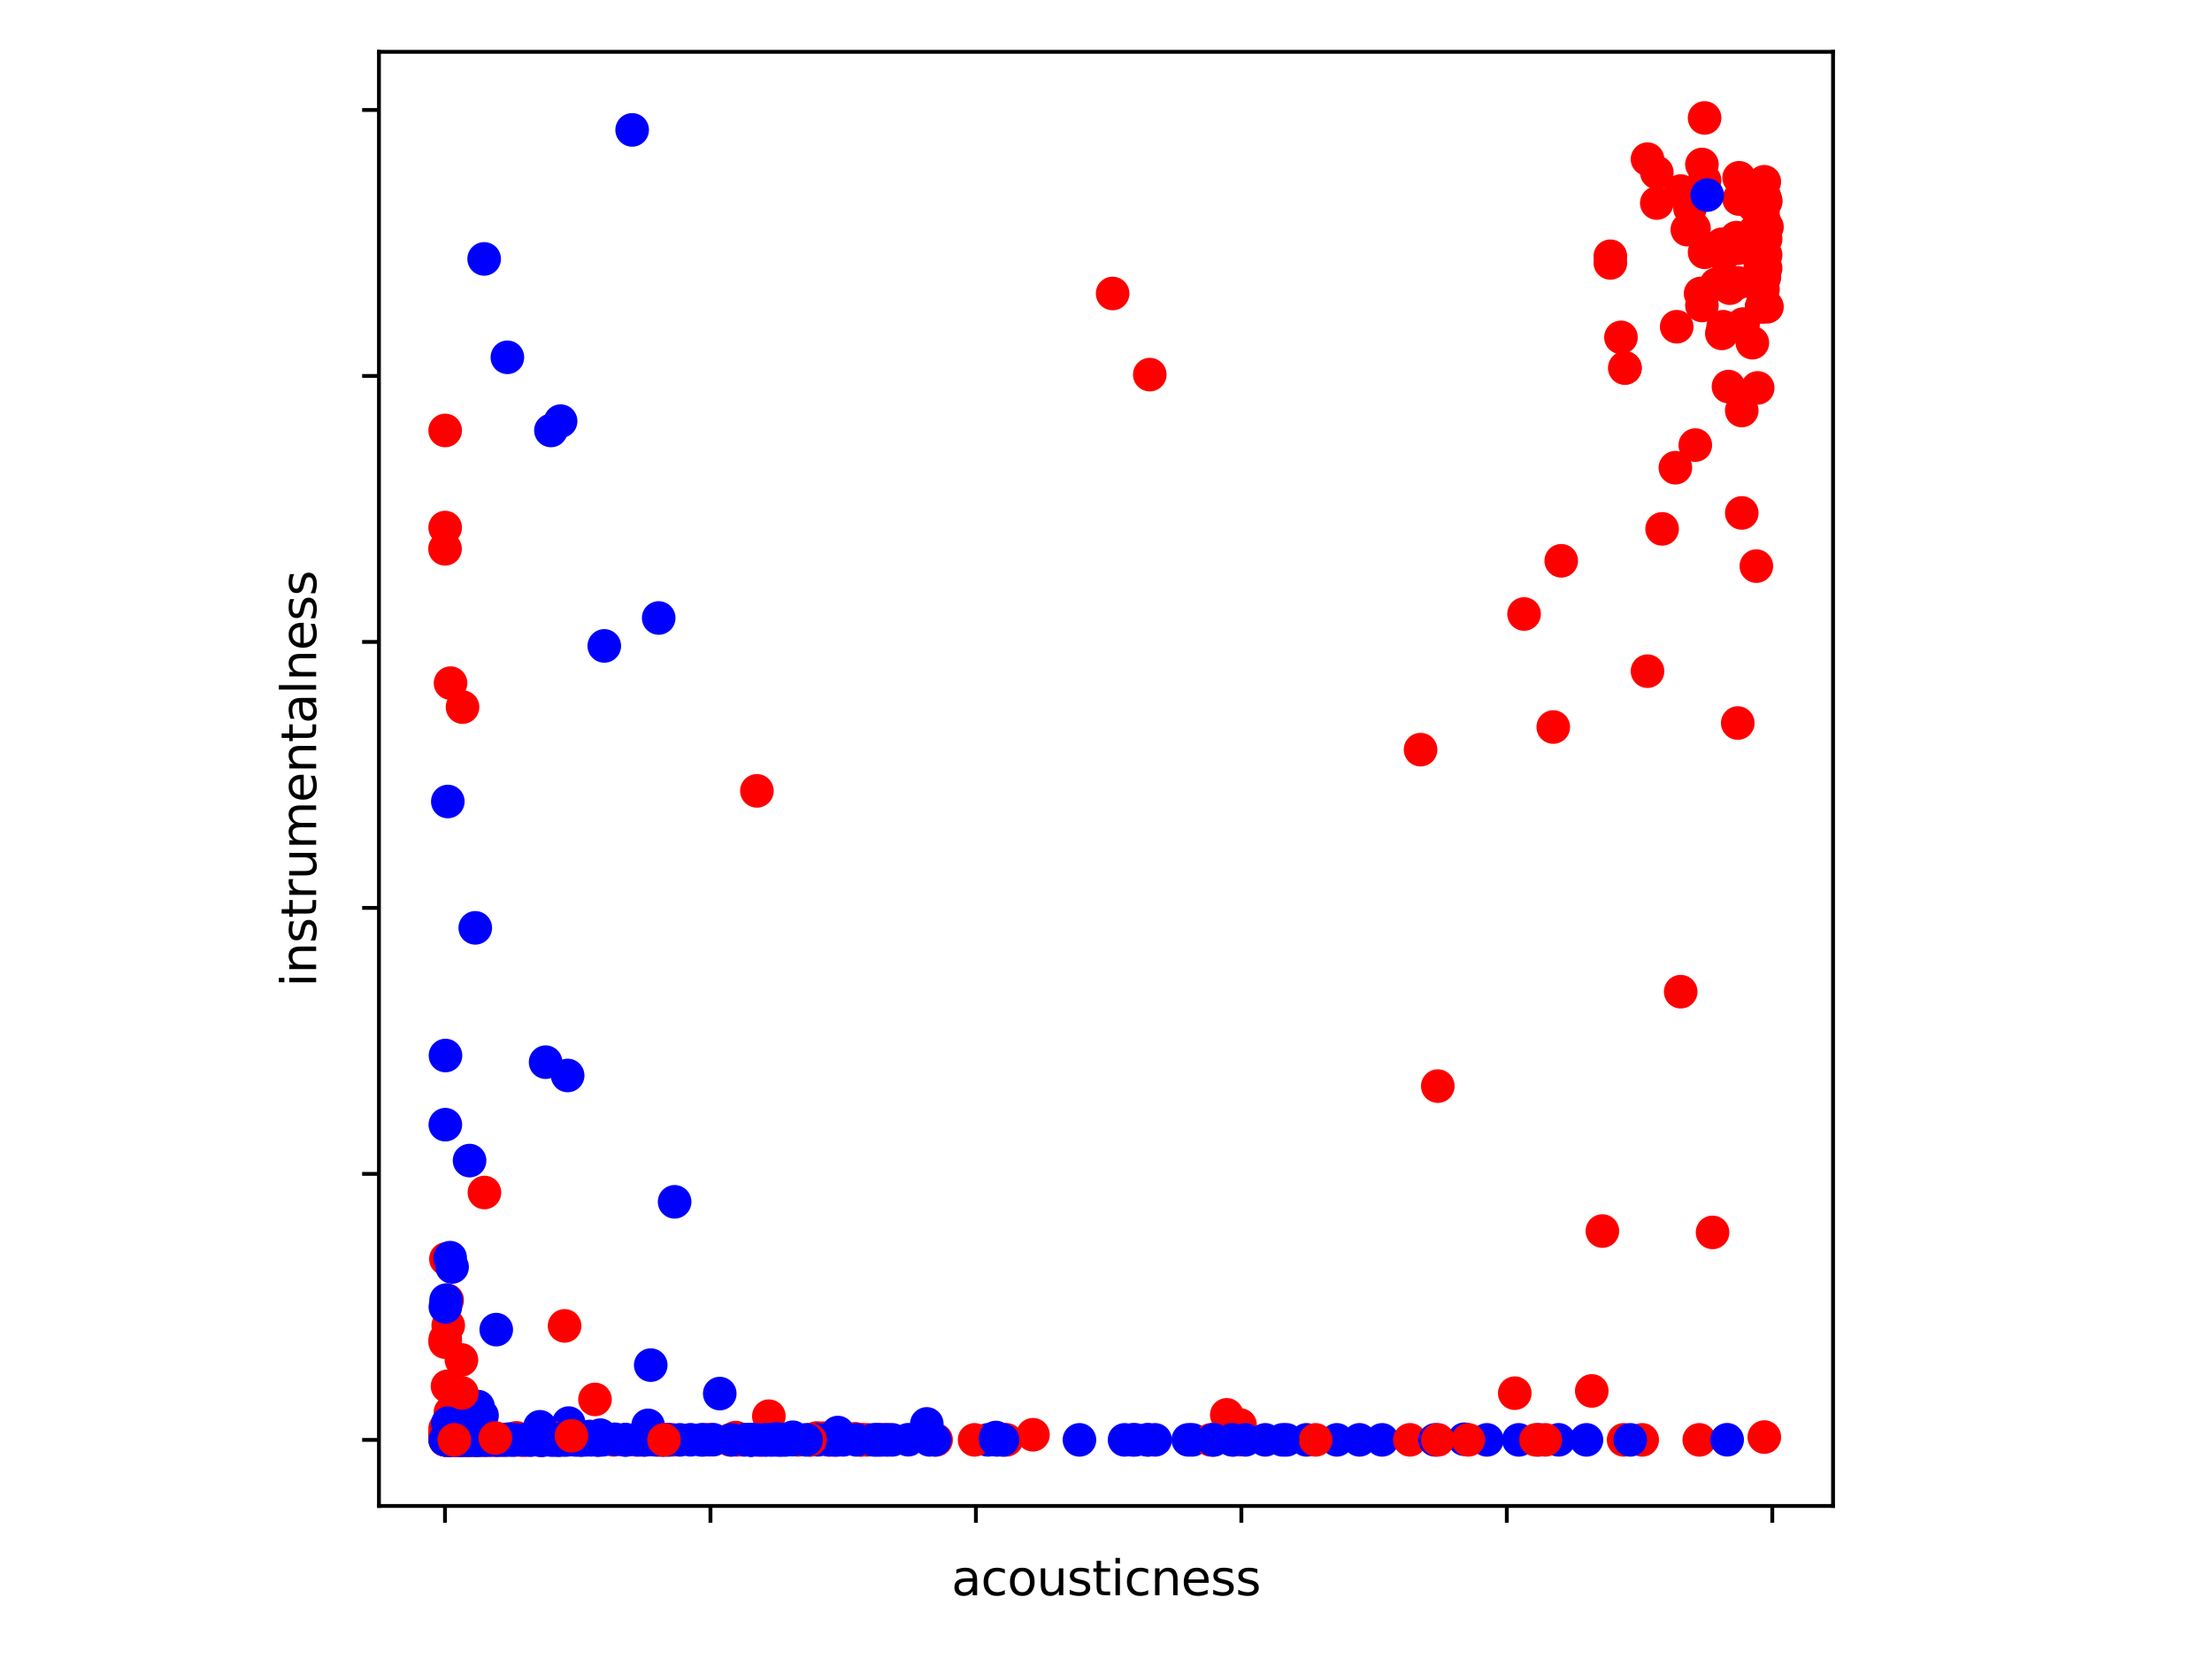 <?xml version="1.0" encoding="utf-8" standalone="no"?>
<!DOCTYPE svg PUBLIC "-//W3C//DTD SVG 1.1//EN"
  "http://www.w3.org/Graphics/SVG/1.1/DTD/svg11.dtd">
<svg xmlns:xlink="http://www.w3.org/1999/xlink" width="460.8pt" height="345.6pt" viewBox="0 0 460.8 345.6" xmlns="http://www.w3.org/2000/svg" version="1.1">
 <defs>
  <style type="text/css">*{stroke-linejoin: round; stroke-linecap: butt}</style>
 </defs>
 <g id="figure_1">
  <g id="patch_1">
   <path d="M 0 345.6 
L 460.8 345.6 
L 460.8 0 
L 0 0 
z
" style="fill: #ffffff"/>
  </g>
  <g id="axes_1">
   <g id="patch_2">
    <path d="M 78.94 313.72 
L 381.86 313.72 
L 381.86 10.8 
L 78.94 10.8 
z
" style="fill: #ffffff"/>
   </g>
   <g id="PathCollection_1">
    <defs>
     <path id="C0_0_8cb40089ba" d="M 0 3 
C 0.796 3 1.559 2.684 2.121 2.121 
C 2.684 1.559 3 0.796 3 -0 
C 3 -0.796 2.684 -1.559 2.121 -2.121 
C 1.559 -2.684 0.796 -3 0 -3 
C -0.796 -3 -1.559 -2.684 -2.121 -2.121 
C -2.684 -1.559 -3 -0.796 -3 0 
C -3 0.796 -2.684 1.559 -2.121 2.121 
C -1.559 2.684 -0.796 3 0 3 
z
"/>
    </defs>
    <g clip-path="url(#p78e520fc75)">
     <use xlink:href="#C0_0_8cb40089ba" x="172.886" y="299.951" style="fill: #ff0000; stroke: #ff0000"/>
    </g>
    <g clip-path="url(#p78e520fc75)">
     <use xlink:href="#C0_0_8cb40089ba" x="93.797" y="299.951" style="fill: #ff0000; stroke: #ff0000"/>
    </g>
    <g clip-path="url(#p78e520fc75)">
     <use xlink:href="#C0_0_8cb40089ba" x="93.49" y="299.95" style="fill: #ff0000; stroke: #ff0000"/>
    </g>
    <g clip-path="url(#p78e520fc75)">
     <use xlink:href="#C0_0_8cb40089ba" x="92.9" y="299.951" style="fill: #0000ff; stroke: #0000ff"/>
    </g>
    <g clip-path="url(#p78e520fc75)">
     <use xlink:href="#C0_0_8cb40089ba" x="100.831" y="299.949" style="fill: #ff0000; stroke: #ff0000"/>
    </g>
    <g clip-path="url(#p78e520fc75)">
     <use xlink:href="#C0_0_8cb40089ba" x="99.67" y="299.951" style="fill: #ff0000; stroke: #ff0000"/>
    </g>
    <g clip-path="url(#p78e520fc75)">
     <use xlink:href="#C0_0_8cb40089ba" x="98.979" y="299.95" style="fill: #ff0000; stroke: #ff0000"/>
    </g>
    <g clip-path="url(#p78e520fc75)">
     <use xlink:href="#C0_0_8cb40089ba" x="172.609" y="299.939" style="fill: #0000ff; stroke: #0000ff"/>
    </g>
    <g clip-path="url(#p78e520fc75)">
     <use xlink:href="#C0_0_8cb40089ba" x="362.838" y="85.519" style="fill: #ff0000; stroke: #ff0000"/>
    </g>
    <g clip-path="url(#p78e520fc75)">
     <use xlink:href="#C0_0_8cb40089ba" x="139.154" y="299.951" style="fill: #0000ff; stroke: #0000ff"/>
    </g>
    <g clip-path="url(#p78e520fc75)">
     <use xlink:href="#C0_0_8cb40089ba" x="179.245" y="299.951" style="fill: #ff0000; stroke: #ff0000"/>
    </g>
    <g clip-path="url(#p78e520fc75)">
     <use xlink:href="#C0_0_8cb40089ba" x="93.626" y="299.949" style="fill: #0000ff; stroke: #0000ff"/>
    </g>
    <g clip-path="url(#p78e520fc75)">
     <use xlink:href="#C0_0_8cb40089ba" x="272.147" y="299.951" style="fill: #0000ff; stroke: #0000ff"/>
    </g>
    <g clip-path="url(#p78e520fc75)">
     <use xlink:href="#C0_0_8cb40089ba" x="92.823" y="299.951" style="fill: #0000ff; stroke: #0000ff"/>
    </g>
    <g clip-path="url(#p78e520fc75)">
     <use xlink:href="#C0_0_8cb40089ba" x="95.854" y="299.951" style="fill: #0000ff; stroke: #0000ff"/>
    </g>
    <g clip-path="url(#p78e520fc75)">
     <use xlink:href="#C0_0_8cb40089ba" x="320.534" y="299.95" style="fill: #0000ff; stroke: #0000ff"/>
    </g>
    <g clip-path="url(#p78e520fc75)">
     <use xlink:href="#C0_0_8cb40089ba" x="93.513" y="299.948" style="fill: #ff0000; stroke: #ff0000"/>
    </g>
    <g clip-path="url(#p78e520fc75)">
     <use xlink:href="#C0_0_8cb40089ba" x="96.297" y="299.951" style="fill: #0000ff; stroke: #0000ff"/>
    </g>
    <g clip-path="url(#p78e520fc75)">
     <use xlink:href="#C0_0_8cb40089ba" x="101.08" y="299.949" style="fill: #ff0000; stroke: #ff0000"/>
    </g>
    <g clip-path="url(#p78e520fc75)">
     <use xlink:href="#C0_0_8cb40089ba" x="93.316" y="299.951" style="fill: #ff0000; stroke: #ff0000"/>
    </g>
    <g clip-path="url(#p78e520fc75)">
     <use xlink:href="#C0_0_8cb40089ba" x="102.407" y="299.915" style="fill: #0000ff; stroke: #0000ff"/>
    </g>
    <g clip-path="url(#p78e520fc75)">
     <use xlink:href="#C0_0_8cb40089ba" x="195.005" y="299.951" style="fill: #ff0000; stroke: #ff0000"/>
    </g>
    <g clip-path="url(#p78e520fc75)">
     <use xlink:href="#C0_0_8cb40089ba" x="255.558" y="298.701" style="fill: #ff0000; stroke: #ff0000"/>
    </g>
    <g clip-path="url(#p78e520fc75)">
     <use xlink:href="#C0_0_8cb40089ba" x="94.906" y="299.873" style="fill: #ff0000; stroke: #ff0000"/>
    </g>
    <g clip-path="url(#p78e520fc75)">
     <use xlink:href="#C0_0_8cb40089ba" x="93.255" y="299.951" style="fill: #ff0000; stroke: #ff0000"/>
    </g>
    <g clip-path="url(#p78e520fc75)">
     <use xlink:href="#C0_0_8cb40089ba" x="108.629" y="299.922" style="fill: #ff0000; stroke: #ff0000"/>
    </g>
    <g clip-path="url(#p78e520fc75)">
     <use xlink:href="#C0_0_8cb40089ba" x="97.652" y="299.951" style="fill: #ff0000; stroke: #ff0000"/>
    </g>
    <g clip-path="url(#p78e520fc75)">
     <use xlink:href="#C0_0_8cb40089ba" x="93.283" y="299.494" style="fill: #ff0000; stroke: #ff0000"/>
    </g>
    <g clip-path="url(#p78e520fc75)">
     <use xlink:href="#C0_0_8cb40089ba" x="93.576" y="299.895" style="fill: #ff0000; stroke: #ff0000"/>
    </g>
    <g clip-path="url(#p78e520fc75)">
     <use xlink:href="#C0_0_8cb40089ba" x="100.002" y="298.967" style="fill: #ff0000; stroke: #ff0000"/>
    </g>
    <g clip-path="url(#p78e520fc75)">
     <use xlink:href="#C0_0_8cb40089ba" x="93.949" y="299.75" style="fill: #ff0000; stroke: #ff0000"/>
    </g>
    <g clip-path="url(#p78e520fc75)">
     <use xlink:href="#C0_0_8cb40089ba" x="92.915" y="299.925" style="fill: #ff0000; stroke: #ff0000"/>
    </g>
    <g clip-path="url(#p78e520fc75)">
     <use xlink:href="#C0_0_8cb40089ba" x="130.029" y="299.947" style="fill: #0000ff; stroke: #0000ff"/>
    </g>
    <g clip-path="url(#p78e520fc75)">
     <use xlink:href="#C0_0_8cb40089ba" x="239.521" y="78.039" style="fill: #ff0000; stroke: #ff0000"/>
    </g>
    <g clip-path="url(#p78e520fc75)">
     <use xlink:href="#C0_0_8cb40089ba" x="256.94" y="299.951" style="fill: #0000ff; stroke: #0000ff"/>
    </g>
    <g clip-path="url(#p78e520fc75)">
     <use xlink:href="#C0_0_8cb40089ba" x="316.386" y="299.951" style="fill: #0000ff; stroke: #0000ff"/>
    </g>
    <g clip-path="url(#p78e520fc75)">
     <use xlink:href="#C0_0_8cb40089ba" x="236.48" y="299.945" style="fill: #0000ff; stroke: #0000ff"/>
    </g>
    <g clip-path="url(#p78e520fc75)">
     <use xlink:href="#C0_0_8cb40089ba" x="114.739" y="299.951" style="fill: #0000ff; stroke: #0000ff"/>
    </g>
    <g clip-path="url(#p78e520fc75)">
     <use xlink:href="#C0_0_8cb40089ba" x="330.488" y="299.951" style="fill: #0000ff; stroke: #0000ff"/>
    </g>
    <g clip-path="url(#p78e520fc75)">
     <use xlink:href="#C0_0_8cb40089ba" x="118.002" y="299.951" style="fill: #0000ff; stroke: #0000ff"/>
    </g>
    <g clip-path="url(#p78e520fc75)">
     <use xlink:href="#C0_0_8cb40089ba" x="173.992" y="299.951" style="fill: #ff0000; stroke: #ff0000"/>
    </g>
    <g clip-path="url(#p78e520fc75)">
     <use xlink:href="#C0_0_8cb40089ba" x="278.507" y="299.951" style="fill: #0000ff; stroke: #0000ff"/>
    </g>
    <g clip-path="url(#p78e520fc75)">
     <use xlink:href="#C0_0_8cb40089ba" x="130.306" y="299.951" style="fill: #0000ff; stroke: #0000ff"/>
    </g>
    <g clip-path="url(#p78e520fc75)">
     <use xlink:href="#C0_0_8cb40089ba" x="159.614" y="299.951" style="fill: #0000ff; stroke: #0000ff"/>
    </g>
    <g clip-path="url(#p78e520fc75)">
     <use xlink:href="#C0_0_8cb40089ba" x="205.789" y="299.951" style="fill: #0000ff; stroke: #0000ff"/>
    </g>
    <g clip-path="url(#p78e520fc75)">
     <use xlink:href="#C0_0_8cb40089ba" x="108.767" y="299.94" style="fill: #0000ff; stroke: #0000ff"/>
    </g>
    <g clip-path="url(#p78e520fc75)">
     <use xlink:href="#C0_0_8cb40089ba" x="95.55" y="299.951" style="fill: #ff0000; stroke: #ff0000"/>
    </g>
    <g clip-path="url(#p78e520fc75)">
     <use xlink:href="#C0_0_8cb40089ba" x="109.9" y="299.951" style="fill: #ff0000; stroke: #ff0000"/>
    </g>
    <g clip-path="url(#p78e520fc75)">
     <use xlink:href="#C0_0_8cb40089ba" x="168.738" y="299.951" style="fill: #ff0000; stroke: #ff0000"/>
    </g>
    <g clip-path="url(#p78e520fc75)">
     <use xlink:href="#C0_0_8cb40089ba" x="107.108" y="299.95" style="fill: #0000ff; stroke: #0000ff"/>
    </g>
    <g clip-path="url(#p78e520fc75)">
     <use xlink:href="#C0_0_8cb40089ba" x="189.199" y="299.925" style="fill: #0000ff; stroke: #0000ff"/>
    </g>
    <g clip-path="url(#p78e520fc75)">
     <use xlink:href="#C0_0_8cb40089ba" x="106.693" y="299.951" style="fill: #ff0000; stroke: #ff0000"/>
    </g>
    <g clip-path="url(#p78e520fc75)">
     <use xlink:href="#C0_0_8cb40089ba" x="158.508" y="299.951" style="fill: #0000ff; stroke: #0000ff"/>
    </g>
    <g clip-path="url(#p78e520fc75)">
     <use xlink:href="#C0_0_8cb40089ba" x="122.011" y="299.951" style="fill: #0000ff; stroke: #0000ff"/>
    </g>
    <g clip-path="url(#p78e520fc75)">
     <use xlink:href="#C0_0_8cb40089ba" x="367.261" y="46.733" style="fill: #0000ff; stroke: #0000ff"/>
    </g>
    <g clip-path="url(#p78e520fc75)">
     <use xlink:href="#C0_0_8cb40089ba" x="268" y="299.951" style="fill: #0000ff; stroke: #0000ff"/>
    </g>
    <g clip-path="url(#p78e520fc75)">
     <use xlink:href="#C0_0_8cb40089ba" x="258.323" y="299.913" style="fill: #ff0000; stroke: #ff0000"/>
    </g>
    <g clip-path="url(#p78e520fc75)">
     <use xlink:href="#C0_0_8cb40089ba" x="101.246" y="299.938" style="fill: #0000ff; stroke: #0000ff"/>
    </g>
    <g clip-path="url(#p78e520fc75)">
     <use xlink:href="#C0_0_8cb40089ba" x="92.751" y="298.915" style="fill: #ff0000; stroke: #ff0000"/>
    </g>
    <g clip-path="url(#p78e520fc75)">
     <use xlink:href="#C0_0_8cb40089ba" x="96.352" y="299.95" style="fill: #0000ff; stroke: #0000ff"/>
    </g>
    <g clip-path="url(#p78e520fc75)">
     <use xlink:href="#C0_0_8cb40089ba" x="112.887" y="299.951" style="fill: #0000ff; stroke: #0000ff"/>
    </g>
    <g clip-path="url(#p78e520fc75)">
     <use xlink:href="#C0_0_8cb40089ba" x="92.724" y="299.951" style="fill: #0000ff; stroke: #0000ff"/>
    </g>
    <g clip-path="url(#p78e520fc75)">
     <use xlink:href="#C0_0_8cb40089ba" x="104.343" y="299.951" style="fill: #0000ff; stroke: #0000ff"/>
    </g>
    <g clip-path="url(#p78e520fc75)">
     <use xlink:href="#C0_0_8cb40089ba" x="248.369" y="299.951" style="fill: #0000ff; stroke: #0000ff"/>
    </g>
    <g clip-path="url(#p78e520fc75)">
     <use xlink:href="#C0_0_8cb40089ba" x="287.908" y="299.951" style="fill: #0000ff; stroke: #0000ff"/>
    </g>
    <g clip-path="url(#p78e520fc75)">
     <use xlink:href="#C0_0_8cb40089ba" x="112.361" y="299.951" style="fill: #ff0000; stroke: #ff0000"/>
    </g>
    <g clip-path="url(#p78e520fc75)">
     <use xlink:href="#C0_0_8cb40089ba" x="183.669" y="299.951" style="fill: #ff0000; stroke: #ff0000"/>
    </g>
    <g clip-path="url(#p78e520fc75)">
     <use xlink:href="#C0_0_8cb40089ba" x="153.255" y="299.472" style="fill: #ff0000; stroke: #ff0000"/>
    </g>
    <g clip-path="url(#p78e520fc75)">
     <use xlink:href="#C0_0_8cb40089ba" x="309.751" y="299.951" style="fill: #0000ff; stroke: #0000ff"/>
    </g>
    <g clip-path="url(#p78e520fc75)">
     <use xlink:href="#C0_0_8cb40089ba" x="133.9" y="299.951" style="fill: #ff0000; stroke: #ff0000"/>
    </g>
    <g clip-path="url(#p78e520fc75)">
     <use xlink:href="#C0_0_8cb40089ba" x="179.522" y="299.951" style="fill: #ff0000; stroke: #ff0000"/>
    </g>
    <g clip-path="url(#p78e520fc75)">
     <use xlink:href="#C0_0_8cb40089ba" x="97.071" y="299.949" style="fill: #ff0000; stroke: #ff0000"/>
    </g>
    <g clip-path="url(#p78e520fc75)">
     <use xlink:href="#C0_0_8cb40089ba" x="252.24" y="299.951" style="fill: #ff0000; stroke: #ff0000"/>
    </g>
    <g clip-path="url(#p78e520fc75)">
     <use xlink:href="#C0_0_8cb40089ba" x="209.66" y="299.951" style="fill: #ff0000; stroke: #ff0000"/>
    </g>
    <g clip-path="url(#p78e520fc75)">
     <use xlink:href="#C0_0_8cb40089ba" x="108.324" y="299.949" style="fill: #ff0000; stroke: #ff0000"/>
    </g>
    <g clip-path="url(#p78e520fc75)">
     <use xlink:href="#C0_0_8cb40089ba" x="305.05" y="299.82" style="fill: #0000ff; stroke: #0000ff"/>
    </g>
    <g clip-path="url(#p78e520fc75)">
     <use xlink:href="#C0_0_8cb40089ba" x="293.714" y="299.946" style="fill: #ff0000; stroke: #ff0000"/>
    </g>
    <g clip-path="url(#p78e520fc75)">
     <use xlink:href="#C0_0_8cb40089ba" x="258.323" y="296.848" style="fill: #ff0000; stroke: #ff0000"/>
    </g>
    <g clip-path="url(#p78e520fc75)">
     <use xlink:href="#C0_0_8cb40089ba" x="118.472" y="296.46" style="fill: #0000ff; stroke: #0000ff"/>
    </g>
    <g clip-path="url(#p78e520fc75)">
     <use xlink:href="#C0_0_8cb40089ba" x="92.739" y="109.899" style="fill: #ff0000; stroke: #ff0000"/>
    </g>
    <g clip-path="url(#p78e520fc75)">
     <use xlink:href="#C0_0_8cb40089ba" x="120.905" y="299.951" style="fill: #0000ff; stroke: #0000ff"/>
    </g>
    <g clip-path="url(#p78e520fc75)">
     <use xlink:href="#C0_0_8cb40089ba" x="100.859" y="299.951" style="fill: #0000ff; stroke: #0000ff"/>
    </g>
    <g clip-path="url(#p78e520fc75)">
     <use xlink:href="#C0_0_8cb40089ba" x="113.716" y="299.78" style="fill: #0000ff; stroke: #0000ff"/>
    </g>
    <g clip-path="url(#p78e520fc75)">
     <use xlink:href="#C0_0_8cb40089ba" x="104.702" y="299.886" style="fill: #0000ff; stroke: #0000ff"/>
    </g>
    <g clip-path="url(#p78e520fc75)">
     <use xlink:href="#C0_0_8cb40089ba" x="102.546" y="299.951" style="fill: #ff0000; stroke: #ff0000"/>
    </g>
    <g clip-path="url(#p78e520fc75)">
     <use xlink:href="#C0_0_8cb40089ba" x="96.85" y="299.951" style="fill: #ff0000; stroke: #ff0000"/>
    </g>
    <g clip-path="url(#p78e520fc75)">
     <use xlink:href="#C0_0_8cb40089ba" x="131.688" y="27.062" style="fill: #0000ff; stroke: #0000ff"/>
    </g>
    <g clip-path="url(#p78e520fc75)">
     <use xlink:href="#C0_0_8cb40089ba" x="238.968" y="299.945" style="fill: #0000ff; stroke: #0000ff"/>
    </g>
    <g clip-path="url(#p78e520fc75)">
     <use xlink:href="#C0_0_8cb40089ba" x="324.681" y="299.942" style="fill: #0000ff; stroke: #0000ff"/>
    </g>
    <g clip-path="url(#p78e520fc75)">
     <use xlink:href="#C0_0_8cb40089ba" x="147.725" y="299.933" style="fill: #ff0000; stroke: #ff0000"/>
    </g>
    <g clip-path="url(#p78e520fc75)">
     <use xlink:href="#C0_0_8cb40089ba" x="305.88" y="299.951" style="fill: #ff0000; stroke: #ff0000"/>
    </g>
    <g clip-path="url(#p78e520fc75)">
     <use xlink:href="#C0_0_8cb40089ba" x="298.967" y="299.951" style="fill: #0000ff; stroke: #0000ff"/>
    </g>
    <g clip-path="url(#p78e520fc75)">
     <use xlink:href="#C0_0_8cb40089ba" x="154.914" y="299.951" style="fill: #0000ff; stroke: #0000ff"/>
    </g>
    <g clip-path="url(#p78e520fc75)">
     <use xlink:href="#C0_0_8cb40089ba" x="94.229" y="299.835" style="fill: #ff0000; stroke: #ff0000"/>
    </g>
    <g clip-path="url(#p78e520fc75)">
     <use xlink:href="#C0_0_8cb40089ba" x="95.827" y="299.951" style="fill: #0000ff; stroke: #0000ff"/>
    </g>
    <g clip-path="url(#p78e520fc75)">
     <use xlink:href="#C0_0_8cb40089ba" x="215.189" y="298.887" style="fill: #ff0000; stroke: #ff0000"/>
    </g>
    <g clip-path="url(#p78e520fc75)">
     <use xlink:href="#C0_0_8cb40089ba" x="93.806" y="299.948" style="fill: #ff0000; stroke: #ff0000"/>
    </g>
    <g clip-path="url(#p78e520fc75)">
     <use xlink:href="#C0_0_8cb40089ba" x="93.377" y="276.125" style="fill: #ff0000; stroke: #ff0000"/>
    </g>
    <g clip-path="url(#p78e520fc75)">
     <use xlink:href="#C0_0_8cb40089ba" x="114.241" y="299.192" style="fill: #ff0000; stroke: #ff0000"/>
    </g>
    <g clip-path="url(#p78e520fc75)">
     <use xlink:href="#C0_0_8cb40089ba" x="93.576" y="299.895" style="fill: #ff0000; stroke: #ff0000"/>
    </g>
    <g clip-path="url(#p78e520fc75)">
     <use xlink:href="#C0_0_8cb40089ba" x="93.855" y="142.313" style="fill: #ff0000; stroke: #ff0000"/>
    </g>
    <g clip-path="url(#p78e520fc75)">
     <use xlink:href="#C0_0_8cb40089ba" x="96.297" y="299.941" style="fill: #ff0000; stroke: #ff0000"/>
    </g>
    <g clip-path="url(#p78e520fc75)">
     <use xlink:href="#C0_0_8cb40089ba" x="124.776" y="299.946" style="fill: #ff0000; stroke: #ff0000"/>
    </g>
    <g clip-path="url(#p78e520fc75)">
     <use xlink:href="#C0_0_8cb40089ba" x="98.039" y="299.949" style="fill: #ff0000; stroke: #ff0000"/>
    </g>
    <g clip-path="url(#p78e520fc75)">
     <use xlink:href="#C0_0_8cb40089ba" x="96.352" y="147.3" style="fill: #ff0000; stroke: #ff0000"/>
    </g>
    <g clip-path="url(#p78e520fc75)">
     <use xlink:href="#C0_0_8cb40089ba" x="114.241" y="299.192" style="fill: #ff0000; stroke: #ff0000"/>
    </g>
    <g clip-path="url(#p78e520fc75)">
     <use xlink:href="#C0_0_8cb40089ba" x="170.121" y="299.569" style="fill: #ff0000; stroke: #ff0000"/>
    </g>
    <g clip-path="url(#p78e520fc75)">
     <use xlink:href="#C0_0_8cb40089ba" x="93.576" y="299.895" style="fill: #ff0000; stroke: #ff0000"/>
    </g>
    <g clip-path="url(#p78e520fc75)">
     <use xlink:href="#C0_0_8cb40089ba" x="92.759" y="279.006" style="fill: #ff0000; stroke: #ff0000"/>
    </g>
    <g clip-path="url(#p78e520fc75)">
     <use xlink:href="#C0_0_8cb40089ba" x="178.139" y="299.73" style="fill: #ff0000; stroke: #ff0000"/>
    </g>
    <g clip-path="url(#p78e520fc75)">
     <use xlink:href="#C0_0_8cb40089ba" x="116.536" y="299.951" style="fill: #ff0000; stroke: #ff0000"/>
    </g>
    <g clip-path="url(#p78e520fc75)">
     <use xlink:href="#C0_0_8cb40089ba" x="203.024" y="299.95" style="fill: #ff0000; stroke: #ff0000"/>
    </g>
    <g clip-path="url(#p78e520fc75)">
     <use xlink:href="#C0_0_8cb40089ba" x="94.574" y="299.948" style="fill: #ff0000; stroke: #ff0000"/>
    </g>
    <g clip-path="url(#p78e520fc75)">
     <use xlink:href="#C0_0_8cb40089ba" x="158.508" y="299.951" style="fill: #ff0000; stroke: #ff0000"/>
    </g>
    <g clip-path="url(#p78e520fc75)">
     <use xlink:href="#C0_0_8cb40089ba" x="97.624" y="299.947" style="fill: #ff0000; stroke: #ff0000"/>
    </g>
    <g clip-path="url(#p78e520fc75)">
     <use xlink:href="#C0_0_8cb40089ba" x="160.167" y="295.02" style="fill: #ff0000; stroke: #ff0000"/>
    </g>
    <g clip-path="url(#p78e520fc75)">
     <use xlink:href="#C0_0_8cb40089ba" x="109.32" y="299.951" style="fill: #ff0000; stroke: #ff0000"/>
    </g>
    <g clip-path="url(#p78e520fc75)">
     <use xlink:href="#C0_0_8cb40089ba" x="137.218" y="299.951" style="fill: #ff0000; stroke: #ff0000"/>
    </g>
    <g clip-path="url(#p78e520fc75)">
     <use xlink:href="#C0_0_8cb40089ba" x="180.628" y="299.951" style="fill: #ff0000; stroke: #ff0000"/>
    </g>
    <g clip-path="url(#p78e520fc75)">
     <use xlink:href="#C0_0_8cb40089ba" x="102.739" y="299.951" style="fill: #ff0000; stroke: #ff0000"/>
    </g>
    <g clip-path="url(#p78e520fc75)">
     <use xlink:href="#C0_0_8cb40089ba" x="93.618" y="299.951" style="fill: #ff0000; stroke: #ff0000"/>
    </g>
    <g clip-path="url(#p78e520fc75)">
     <use xlink:href="#C0_0_8cb40089ba" x="97.292" y="299.951" style="fill: #ff0000; stroke: #ff0000"/>
    </g>
    <g clip-path="url(#p78e520fc75)">
     <use xlink:href="#C0_0_8cb40089ba" x="98.26" y="299.949" style="fill: #ff0000; stroke: #ff0000"/>
    </g>
    <g clip-path="url(#p78e520fc75)">
     <use xlink:href="#C0_0_8cb40089ba" x="93.618" y="299.951" style="fill: #ff0000; stroke: #ff0000"/>
    </g>
    <g clip-path="url(#p78e520fc75)">
     <use xlink:href="#C0_0_8cb40089ba" x="94.513" y="299.95" style="fill: #ff0000; stroke: #ff0000"/>
    </g>
    <g clip-path="url(#p78e520fc75)">
     <use xlink:href="#C0_0_8cb40089ba" x="153.531" y="299.951" style="fill: #ff0000; stroke: #ff0000"/>
    </g>
    <g clip-path="url(#p78e520fc75)">
     <use xlink:href="#C0_0_8cb40089ba" x="139.983" y="299.95" style="fill: #ff0000; stroke: #ff0000"/>
    </g>
    <g clip-path="url(#p78e520fc75)">
     <use xlink:href="#C0_0_8cb40089ba" x="123.946" y="291.529" style="fill: #ff0000; stroke: #ff0000"/>
    </g>
    <g clip-path="url(#p78e520fc75)">
     <use xlink:href="#C0_0_8cb40089ba" x="209.107" y="299.95" style="fill: #ff0000; stroke: #ff0000"/>
    </g>
    <g clip-path="url(#p78e520fc75)">
     <use xlink:href="#C0_0_8cb40089ba" x="127.817" y="299.951" style="fill: #ff0000; stroke: #ff0000"/>
    </g>
    <g clip-path="url(#p78e520fc75)">
     <use xlink:href="#C0_0_8cb40089ba" x="116.73" y="299.932" style="fill: #ff0000; stroke: #ff0000"/>
    </g>
    <g clip-path="url(#p78e520fc75)">
     <use xlink:href="#C0_0_8cb40089ba" x="96.269" y="299.908" style="fill: #ff0000; stroke: #ff0000"/>
    </g>
    <g clip-path="url(#p78e520fc75)">
     <use xlink:href="#C0_0_8cb40089ba" x="96.878" y="299.951" style="fill: #ff0000; stroke: #ff0000"/>
    </g>
    <g clip-path="url(#p78e520fc75)">
     <use xlink:href="#C0_0_8cb40089ba" x="105.449" y="299.951" style="fill: #ff0000; stroke: #ff0000"/>
    </g>
    <g clip-path="url(#p78e520fc75)">
     <use xlink:href="#C0_0_8cb40089ba" x="166.25" y="299.951" style="fill: #ff0000; stroke: #ff0000"/>
    </g>
    <g clip-path="url(#p78e520fc75)">
     <use xlink:href="#C0_0_8cb40089ba" x="95.285" y="299.936" style="fill: #ff0000; stroke: #ff0000"/>
    </g>
    <g clip-path="url(#p78e520fc75)">
     <use xlink:href="#C0_0_8cb40089ba" x="103.983" y="299.905" style="fill: #ff0000; stroke: #ff0000"/>
    </g>
    <g clip-path="url(#p78e520fc75)">
     <use xlink:href="#C0_0_8cb40089ba" x="104.094" y="299.951" style="fill: #ff0000; stroke: #ff0000"/>
    </g>
    <g clip-path="url(#p78e520fc75)">
     <use xlink:href="#C0_0_8cb40089ba" x="171.503" y="299.605" style="fill: #ff0000; stroke: #ff0000"/>
    </g>
    <g clip-path="url(#p78e520fc75)">
     <use xlink:href="#C0_0_8cb40089ba" x="108.684" y="299.951" style="fill: #ff0000; stroke: #ff0000"/>
    </g>
    <g clip-path="url(#p78e520fc75)">
     <use xlink:href="#C0_0_8cb40089ba" x="110.785" y="299.951" style="fill: #ff0000; stroke: #ff0000"/>
    </g>
    <g clip-path="url(#p78e520fc75)">
     <use xlink:href="#C0_0_8cb40089ba" x="274.083" y="299.951" style="fill: #ff0000; stroke: #ff0000"/>
    </g>
    <g clip-path="url(#p78e520fc75)">
     <use xlink:href="#C0_0_8cb40089ba" x="185.052" y="299.951" style="fill: #ff0000; stroke: #ff0000"/>
    </g>
    <g clip-path="url(#p78e520fc75)">
     <use xlink:href="#C0_0_8cb40089ba" x="112.776" y="299.95" style="fill: #ff0000; stroke: #ff0000"/>
    </g>
    <g clip-path="url(#p78e520fc75)">
     <use xlink:href="#C0_0_8cb40089ba" x="93.421" y="299.951" style="fill: #ff0000; stroke: #ff0000"/>
    </g>
    <g clip-path="url(#p78e520fc75)">
     <use xlink:href="#C0_0_8cb40089ba" x="132.518" y="299.951" style="fill: #ff0000; stroke: #ff0000"/>
    </g>
    <g clip-path="url(#p78e520fc75)">
     <use xlink:href="#C0_0_8cb40089ba" x="109.099" y="299.951" style="fill: #ff0000; stroke: #ff0000"/>
    </g>
    <g clip-path="url(#p78e520fc75)">
     <use xlink:href="#C0_0_8cb40089ba" x="100.057" y="299.951" style="fill: #ff0000; stroke: #ff0000"/>
    </g>
    <g clip-path="url(#p78e520fc75)">
     <use xlink:href="#C0_0_8cb40089ba" x="99.311" y="299.946" style="fill: #ff0000; stroke: #ff0000"/>
    </g>
    <g clip-path="url(#p78e520fc75)">
     <use xlink:href="#C0_0_8cb40089ba" x="96.159" y="299.316" style="fill: #ff0000; stroke: #ff0000"/>
    </g>
    <g clip-path="url(#p78e520fc75)">
     <use xlink:href="#C0_0_8cb40089ba" x="112.831" y="299.931" style="fill: #ff0000; stroke: #ff0000"/>
    </g>
    <g clip-path="url(#p78e520fc75)">
     <use xlink:href="#C0_0_8cb40089ba" x="94.563" y="299.635" style="fill: #ff0000; stroke: #ff0000"/>
    </g>
    <g clip-path="url(#p78e520fc75)">
     <use xlink:href="#C0_0_8cb40089ba" x="96.131" y="283.301" style="fill: #ff0000; stroke: #ff0000"/>
    </g>
    <g clip-path="url(#p78e520fc75)">
     <use xlink:href="#C0_0_8cb40089ba" x="93.828" y="294.216" style="fill: #ff0000; stroke: #ff0000"/>
    </g>
    <g clip-path="url(#p78e520fc75)">
     <use xlink:href="#C0_0_8cb40089ba" x="99.919" y="299.948" style="fill: #ff0000; stroke: #ff0000"/>
    </g>
    <g clip-path="url(#p78e520fc75)">
     <use xlink:href="#C0_0_8cb40089ba" x="93.15" y="270.861" style="fill: #ff0000; stroke: #ff0000"/>
    </g>
    <g clip-path="url(#p78e520fc75)">
     <use xlink:href="#C0_0_8cb40089ba" x="93.211" y="299.791" style="fill: #ff0000; stroke: #ff0000"/>
    </g>
    <g clip-path="url(#p78e520fc75)">
     <use xlink:href="#C0_0_8cb40089ba" x="97.818" y="299.95" style="fill: #ff0000; stroke: #ff0000"/>
    </g>
    <g clip-path="url(#p78e520fc75)">
     <use xlink:href="#C0_0_8cb40089ba" x="99.172" y="299.95" style="fill: #ff0000; stroke: #ff0000"/>
    </g>
    <g clip-path="url(#p78e520fc75)">
     <use xlink:href="#C0_0_8cb40089ba" x="93.018" y="299.948" style="fill: #ff0000; stroke: #ff0000"/>
    </g>
    <g clip-path="url(#p78e520fc75)">
     <use xlink:href="#C0_0_8cb40089ba" x="107.578" y="299.53" style="fill: #ff0000; stroke: #ff0000"/>
    </g>
    <g clip-path="url(#p78e520fc75)">
     <use xlink:href="#C0_0_8cb40089ba" x="137.771" y="299.95" style="fill: #ff0000; stroke: #ff0000"/>
    </g>
    <g clip-path="url(#p78e520fc75)">
     <use xlink:href="#C0_0_8cb40089ba" x="97.126" y="299.937" style="fill: #ff0000; stroke: #ff0000"/>
    </g>
    <g clip-path="url(#p78e520fc75)">
     <use xlink:href="#C0_0_8cb40089ba" x="366.432" y="48.395" style="fill: #ff0000; stroke: #ff0000"/>
    </g>
    <g clip-path="url(#p78e520fc75)">
     <use xlink:href="#C0_0_8cb40089ba" x="366.155" y="47.564" style="fill: #ff0000; stroke: #ff0000"/>
    </g>
    <g clip-path="url(#p78e520fc75)">
     <use xlink:href="#C0_0_8cb40089ba" x="362.285" y="37.036" style="fill: #ff0000; stroke: #ff0000"/>
    </g>
    <g clip-path="url(#p78e520fc75)">
     <use xlink:href="#C0_0_8cb40089ba" x="366.708" y="53.382" style="fill: #ff0000; stroke: #ff0000"/>
    </g>
    <g clip-path="url(#p78e520fc75)">
     <use xlink:href="#C0_0_8cb40089ba" x="362.838" y="106.851" style="fill: #ff0000; stroke: #ff0000"/>
    </g>
    <g clip-path="url(#p78e520fc75)">
     <use xlink:href="#C0_0_8cb40089ba" x="366.432" y="49.78" style="fill: #ff0000; stroke: #ff0000"/>
    </g>
    <g clip-path="url(#p78e520fc75)">
     <use xlink:href="#C0_0_8cb40089ba" x="365.049" y="71.39" style="fill: #ff0000; stroke: #ff0000"/>
    </g>
    <g clip-path="url(#p78e520fc75)">
     <use xlink:href="#C0_0_8cb40089ba" x="366.985" y="56.429" style="fill: #ff0000; stroke: #ff0000"/>
    </g>
    <g clip-path="url(#p78e520fc75)">
     <use xlink:href="#C0_0_8cb40089ba" x="362.008" y="51.719" style="fill: #ff0000; stroke: #ff0000"/>
    </g>
    <g clip-path="url(#p78e520fc75)">
     <use xlink:href="#C0_0_8cb40089ba" x="366.432" y="53.659" style="fill: #ff0000; stroke: #ff0000"/>
    </g>
    <g clip-path="url(#p78e520fc75)">
     <use xlink:href="#C0_0_8cb40089ba" x="366.432" y="59.754" style="fill: #ff0000; stroke: #ff0000"/>
    </g>
    <g clip-path="url(#p78e520fc75)">
     <use xlink:href="#C0_0_8cb40089ba" x="366.155" y="58.091" style="fill: #ff0000; stroke: #ff0000"/>
    </g>
    <g clip-path="url(#p78e520fc75)">
     <use xlink:href="#C0_0_8cb40089ba" x="366.985" y="63.909" style="fill: #ff0000; stroke: #ff0000"/>
    </g>
    <g clip-path="url(#p78e520fc75)">
     <use xlink:href="#C0_0_8cb40089ba" x="367.261" y="48.395" style="fill: #ff0000; stroke: #ff0000"/>
    </g>
    <g clip-path="url(#p78e520fc75)">
     <use xlink:href="#C0_0_8cb40089ba" x="366.708" y="55.598" style="fill: #ff0000; stroke: #ff0000"/>
    </g>
    <g clip-path="url(#p78e520fc75)">
     <use xlink:href="#C0_0_8cb40089ba" x="368.091" y="47.287" style="fill: #ff0000; stroke: #ff0000"/>
    </g>
    <g clip-path="url(#p78e520fc75)">
     <use xlink:href="#C0_0_8cb40089ba" x="366.708" y="48.118" style="fill: #ff0000; stroke: #ff0000"/>
    </g>
    <g clip-path="url(#p78e520fc75)">
     <use xlink:href="#C0_0_8cb40089ba" x="367.261" y="60.308" style="fill: #ff0000; stroke: #ff0000"/>
    </g>
    <g clip-path="url(#p78e520fc75)">
     <use xlink:href="#C0_0_8cb40089ba" x="367.814" y="55.875" style="fill: #ff0000; stroke: #ff0000"/>
    </g>
    <g clip-path="url(#p78e520fc75)">
     <use xlink:href="#C0_0_8cb40089ba" x="367.261" y="42.854" style="fill: #ff0000; stroke: #ff0000"/>
    </g>
    <g clip-path="url(#p78e520fc75)">
     <use xlink:href="#C0_0_8cb40089ba" x="367.538" y="37.867" style="fill: #ff0000; stroke: #ff0000"/>
    </g>
    <g clip-path="url(#p78e520fc75)">
     <use xlink:href="#C0_0_8cb40089ba" x="368.091" y="63.909" style="fill: #ff0000; stroke: #ff0000"/>
    </g>
    <g clip-path="url(#p78e520fc75)">
     <use xlink:href="#C0_0_8cb40089ba" x="367.538" y="40.915" style="fill: #ff0000; stroke: #ff0000"/>
    </g>
    <g clip-path="url(#p78e520fc75)">
     <use xlink:href="#C0_0_8cb40089ba" x="366.155" y="50.057" style="fill: #ff0000; stroke: #ff0000"/>
    </g>
    <g clip-path="url(#p78e520fc75)">
     <use xlink:href="#C0_0_8cb40089ba" x="367.538" y="46.179" style="fill: #ff0000; stroke: #ff0000"/>
    </g>
    <g clip-path="url(#p78e520fc75)">
     <use xlink:href="#C0_0_8cb40089ba" x="366.155" y="80.809" style="fill: #ff0000; stroke: #ff0000"/>
    </g>
    <g clip-path="url(#p78e520fc75)">
     <use xlink:href="#C0_0_8cb40089ba" x="367.538" y="56.983" style="fill: #ff0000; stroke: #ff0000"/>
    </g>
    <g clip-path="url(#p78e520fc75)">
     <use xlink:href="#C0_0_8cb40089ba" x="365.602" y="48.118" style="fill: #ff0000; stroke: #ff0000"/>
    </g>
    <g clip-path="url(#p78e520fc75)">
     <use xlink:href="#C0_0_8cb40089ba" x="367.814" y="42.023" style="fill: #ff0000; stroke: #ff0000"/>
    </g>
    <g clip-path="url(#p78e520fc75)">
     <use xlink:href="#C0_0_8cb40089ba" x="365.326" y="42.854" style="fill: #ff0000; stroke: #ff0000"/>
    </g>
    <g clip-path="url(#p78e520fc75)">
     <use xlink:href="#C0_0_8cb40089ba" x="367.261" y="48.949" style="fill: #ff0000; stroke: #ff0000"/>
    </g>
    <g clip-path="url(#p78e520fc75)">
     <use xlink:href="#C0_0_8cb40089ba" x="366.985" y="40.915" style="fill: #ff0000; stroke: #ff0000"/>
    </g>
    <g clip-path="url(#p78e520fc75)">
     <use xlink:href="#C0_0_8cb40089ba" x="366.985" y="51.442" style="fill: #ff0000; stroke: #ff0000"/>
    </g>
    <g clip-path="url(#p78e520fc75)">
     <use xlink:href="#C0_0_8cb40089ba" x="366.155" y="47.841" style="fill: #ff0000; stroke: #ff0000"/>
    </g>
    <g clip-path="url(#p78e520fc75)">
     <use xlink:href="#C0_0_8cb40089ba" x="366.708" y="46.179" style="fill: #ff0000; stroke: #ff0000"/>
    </g>
    <g clip-path="url(#p78e520fc75)">
     <use xlink:href="#C0_0_8cb40089ba" x="367.538" y="57.814" style="fill: #ff0000; stroke: #ff0000"/>
    </g>
    <g clip-path="url(#p78e520fc75)">
     <use xlink:href="#C0_0_8cb40089ba" x="367.261" y="49.226" style="fill: #ff0000; stroke: #ff0000"/>
    </g>
    <g clip-path="url(#p78e520fc75)">
     <use xlink:href="#C0_0_8cb40089ba" x="367.814" y="41.746" style="fill: #ff0000; stroke: #ff0000"/>
    </g>
    <g clip-path="url(#p78e520fc75)">
     <use xlink:href="#C0_0_8cb40089ba" x="366.432" y="50.057" style="fill: #ff0000; stroke: #ff0000"/>
    </g>
    <g clip-path="url(#p78e520fc75)">
     <use xlink:href="#C0_0_8cb40089ba" x="366.708" y="53.382" style="fill: #ff0000; stroke: #ff0000"/>
    </g>
    <g clip-path="url(#p78e520fc75)">
     <use xlink:href="#C0_0_8cb40089ba" x="367.538" y="57.26" style="fill: #ff0000; stroke: #ff0000"/>
    </g>
    <g clip-path="url(#p78e520fc75)">
     <use xlink:href="#C0_0_8cb40089ba" x="367.814" y="53.105" style="fill: #ff0000; stroke: #ff0000"/>
    </g>
    <g clip-path="url(#p78e520fc75)">
     <use xlink:href="#C0_0_8cb40089ba" x="366.985" y="63.909" style="fill: #ff0000; stroke: #ff0000"/>
    </g>
    <g clip-path="url(#p78e520fc75)">
     <use xlink:href="#C0_0_8cb40089ba" x="367.261" y="49.78" style="fill: #ff0000; stroke: #ff0000"/>
    </g>
    <g clip-path="url(#p78e520fc75)">
     <use xlink:href="#C0_0_8cb40089ba" x="367.814" y="49.78" style="fill: #ff0000; stroke: #ff0000"/>
    </g>
    <g clip-path="url(#p78e520fc75)">
     <use xlink:href="#C0_0_8cb40089ba" x="362.008" y="150.624" style="fill: #ff0000; stroke: #ff0000"/>
    </g>
    <g clip-path="url(#p78e520fc75)">
     <use xlink:href="#C0_0_8cb40089ba" x="363.114" y="67.511" style="fill: #ff0000; stroke: #ff0000"/>
    </g>
    <g clip-path="url(#p78e520fc75)">
     <use xlink:href="#C0_0_8cb40089ba" x="367.261" y="44.516" style="fill: #ff0000; stroke: #ff0000"/>
    </g>
    <g clip-path="url(#p78e520fc75)">
     <use xlink:href="#C0_0_8cb40089ba" x="366.708" y="42.577" style="fill: #ff0000; stroke: #ff0000"/>
    </g>
    <g clip-path="url(#p78e520fc75)">
     <use xlink:href="#C0_0_8cb40089ba" x="366.985" y="52.551" style="fill: #ff0000; stroke: #ff0000"/>
    </g>
    <g clip-path="url(#p78e520fc75)">
     <use xlink:href="#C0_0_8cb40089ba" x="331.594" y="289.756" style="fill: #ff0000; stroke: #ff0000"/>
    </g>
    <g clip-path="url(#p78e520fc75)">
     <use xlink:href="#C0_0_8cb40089ba" x="299.52" y="226.257" style="fill: #ff0000; stroke: #ff0000"/>
    </g>
    <g clip-path="url(#p78e520fc75)">
     <use xlink:href="#C0_0_8cb40089ba" x="350.119" y="206.587" style="fill: #ff0000; stroke: #ff0000"/>
    </g>
    <g clip-path="url(#p78e520fc75)">
     <use xlink:href="#C0_0_8cb40089ba" x="343.206" y="33.157" style="fill: #ff0000; stroke: #ff0000"/>
    </g>
    <g clip-path="url(#p78e520fc75)">
     <use xlink:href="#C0_0_8cb40089ba" x="360.073" y="80.532" style="fill: #ff0000; stroke: #ff0000"/>
    </g>
    <g clip-path="url(#p78e520fc75)">
     <use xlink:href="#C0_0_8cb40089ba" x="355.096" y="52.551" style="fill: #ff0000; stroke: #ff0000"/>
    </g>
    <g clip-path="url(#p78e520fc75)">
     <use xlink:href="#C0_0_8cb40089ba" x="362.008" y="58.923" style="fill: #ff0000; stroke: #ff0000"/>
    </g>
    <g clip-path="url(#p78e520fc75)">
     <use xlink:href="#C0_0_8cb40089ba" x="337.677" y="70.281" style="fill: #ff0000; stroke: #ff0000"/>
    </g>
    <g clip-path="url(#p78e520fc75)">
     <use xlink:href="#C0_0_8cb40089ba" x="345.142" y="35.928" style="fill: #ff0000; stroke: #ff0000"/>
    </g>
    <g clip-path="url(#p78e520fc75)">
     <use xlink:href="#C0_0_8cb40089ba" x="352.054" y="43.408" style="fill: #ff0000; stroke: #ff0000"/>
    </g>
    <g clip-path="url(#p78e520fc75)">
     <use xlink:href="#C0_0_8cb40089ba" x="362.285" y="41.469" style="fill: #ff0000; stroke: #ff0000"/>
    </g>
    <g clip-path="url(#p78e520fc75)">
     <use xlink:href="#C0_0_8cb40089ba" x="356.755" y="256.732" style="fill: #ff0000; stroke: #ff0000"/>
    </g>
    <g clip-path="url(#p78e520fc75)">
     <use xlink:href="#C0_0_8cb40089ba" x="346.248" y="110.176" style="fill: #ff0000; stroke: #ff0000"/>
    </g>
    <g clip-path="url(#p78e520fc75)">
     <use xlink:href="#C0_0_8cb40089ba" x="358.69" y="50.888" style="fill: #ff0000; stroke: #ff0000"/>
    </g>
    <g clip-path="url(#p78e520fc75)">
     <use xlink:href="#C0_0_8cb40089ba" x="358.967" y="53.105" style="fill: #ff0000; stroke: #ff0000"/>
    </g>
    <g clip-path="url(#p78e520fc75)">
     <use xlink:href="#C0_0_8cb40089ba" x="353.16" y="92.722" style="fill: #ff0000; stroke: #ff0000"/>
    </g>
    <g clip-path="url(#p78e520fc75)">
     <use xlink:href="#C0_0_8cb40089ba" x="354.543" y="63.632" style="fill: #ff0000; stroke: #ff0000"/>
    </g>
    <g clip-path="url(#p78e520fc75)">
     <use xlink:href="#C0_0_8cb40089ba" x="315.557" y="290.227" style="fill: #ff0000; stroke: #ff0000"/>
    </g>
    <g clip-path="url(#p78e520fc75)">
     <use xlink:href="#C0_0_8cb40089ba" x="343.206" y="139.819" style="fill: #ff0000; stroke: #ff0000"/>
    </g>
    <g clip-path="url(#p78e520fc75)">
     <use xlink:href="#C0_0_8cb40089ba" x="255.558" y="294.742" style="fill: #ff0000; stroke: #ff0000"/>
    </g>
    <g clip-path="url(#p78e520fc75)">
     <use xlink:href="#C0_0_8cb40089ba" x="350.119" y="39.807" style="fill: #ff0000; stroke: #ff0000"/>
    </g>
    <g clip-path="url(#p78e520fc75)">
     <use xlink:href="#C0_0_8cb40089ba" x="365.879" y="117.933" style="fill: #ff0000; stroke: #ff0000"/>
    </g>
    <g clip-path="url(#p78e520fc75)">
     <use xlink:href="#C0_0_8cb40089ba" x="358.967" y="68.065" style="fill: #ff0000; stroke: #ff0000"/>
    </g>
    <g clip-path="url(#p78e520fc75)">
     <use xlink:href="#C0_0_8cb40089ba" x="317.492" y="127.907" style="fill: #ff0000; stroke: #ff0000"/>
    </g>
    <g clip-path="url(#p78e520fc75)">
     <use xlink:href="#C0_0_8cb40089ba" x="360.349" y="60.031" style="fill: #ff0000; stroke: #ff0000"/>
    </g>
    <g clip-path="url(#p78e520fc75)">
     <use xlink:href="#C0_0_8cb40089ba" x="349.289" y="68.065" style="fill: #ff0000; stroke: #ff0000"/>
    </g>
    <g clip-path="url(#p78e520fc75)">
     <use xlink:href="#C0_0_8cb40089ba" x="361.732" y="49.503" style="fill: #ff0000; stroke: #ff0000"/>
    </g>
    <g clip-path="url(#p78e520fc75)">
     <use xlink:href="#C0_0_8cb40089ba" x="358.69" y="69.45" style="fill: #ff0000; stroke: #ff0000"/>
    </g>
    <g clip-path="url(#p78e520fc75)">
     <use xlink:href="#C0_0_8cb40089ba" x="335.465" y="54.767" style="fill: #ff0000; stroke: #ff0000"/>
    </g>
    <g clip-path="url(#p78e520fc75)">
     <use xlink:href="#C0_0_8cb40089ba" x="338.506" y="76.653" style="fill: #ff0000; stroke: #ff0000"/>
    </g>
    <g clip-path="url(#p78e520fc75)">
     <use xlink:href="#C0_0_8cb40089ba" x="357.584" y="59.2" style="fill: #ff0000; stroke: #ff0000"/>
    </g>
    <g clip-path="url(#p78e520fc75)">
     <use xlink:href="#C0_0_8cb40089ba" x="354.543" y="34.266" style="fill: #ff0000; stroke: #ff0000"/>
    </g>
    <g clip-path="url(#p78e520fc75)">
     <use xlink:href="#C0_0_8cb40089ba" x="355.096" y="37.59" style="fill: #ff0000; stroke: #ff0000"/>
    </g>
    <g clip-path="url(#p78e520fc75)">
     <use xlink:href="#C0_0_8cb40089ba" x="345.142" y="42.3" style="fill: #ff0000; stroke: #ff0000"/>
    </g>
    <g clip-path="url(#p78e520fc75)">
     <use xlink:href="#C0_0_8cb40089ba" x="338.506" y="76.653" style="fill: #ff0000; stroke: #ff0000"/>
    </g>
    <g clip-path="url(#p78e520fc75)">
     <use xlink:href="#C0_0_8cb40089ba" x="352.884" y="47.564" style="fill: #ff0000; stroke: #ff0000"/>
    </g>
    <g clip-path="url(#p78e520fc75)">
     <use xlink:href="#C0_0_8cb40089ba" x="355.096" y="24.569" style="fill: #ff0000; stroke: #ff0000"/>
    </g>
    <g clip-path="url(#p78e520fc75)">
     <use xlink:href="#C0_0_8cb40089ba" x="335.465" y="53.382" style="fill: #ff0000; stroke: #ff0000"/>
    </g>
    <g clip-path="url(#p78e520fc75)">
     <use xlink:href="#C0_0_8cb40089ba" x="354.266" y="61.139" style="fill: #ff0000; stroke: #ff0000"/>
    </g>
    <g clip-path="url(#p78e520fc75)">
     <use xlink:href="#C0_0_8cb40089ba" x="157.679" y="164.753" style="fill: #ff0000; stroke: #ff0000"/>
    </g>
    <g clip-path="url(#p78e520fc75)">
     <use xlink:href="#C0_0_8cb40089ba" x="351.501" y="47.841" style="fill: #ff0000; stroke: #ff0000"/>
    </g>
    <g clip-path="url(#p78e520fc75)">
     <use xlink:href="#C0_0_8cb40089ba" x="349.013" y="97.432" style="fill: #ff0000; stroke: #ff0000"/>
    </g>
    <g clip-path="url(#p78e520fc75)">
     <use xlink:href="#C0_0_8cb40089ba" x="92.81" y="299.949" style="fill: #ff0000; stroke: #ff0000"/>
    </g>
    <g clip-path="url(#p78e520fc75)">
     <use xlink:href="#C0_0_8cb40089ba" x="92.767" y="299.934" style="fill: #ff0000; stroke: #ff0000"/>
    </g>
    <g clip-path="url(#p78e520fc75)">
     <use xlink:href="#C0_0_8cb40089ba" x="92.858" y="298.624" style="fill: #ff0000; stroke: #ff0000"/>
    </g>
    <g clip-path="url(#p78e520fc75)">
     <use xlink:href="#C0_0_8cb40089ba" x="96.159" y="299.948" style="fill: #ff0000; stroke: #ff0000"/>
    </g>
    <g clip-path="url(#p78e520fc75)">
     <use xlink:href="#C0_0_8cb40089ba" x="92.722" y="298.433" style="fill: #ff0000; stroke: #ff0000"/>
    </g>
    <g clip-path="url(#p78e520fc75)">
     <use xlink:href="#C0_0_8cb40089ba" x="92.779" y="299.842" style="fill: #ff0000; stroke: #ff0000"/>
    </g>
    <g clip-path="url(#p78e520fc75)">
     <use xlink:href="#C0_0_8cb40089ba" x="92.738" y="299.883" style="fill: #ff0000; stroke: #ff0000"/>
    </g>
    <g clip-path="url(#p78e520fc75)">
     <use xlink:href="#C0_0_8cb40089ba" x="92.736" y="89.674" style="fill: #ff0000; stroke: #ff0000"/>
    </g>
    <g clip-path="url(#p78e520fc75)">
     <use xlink:href="#C0_0_8cb40089ba" x="93.761" y="299.95" style="fill: #ff0000; stroke: #ff0000"/>
    </g>
    <g clip-path="url(#p78e520fc75)">
     <use xlink:href="#C0_0_8cb40089ba" x="92.891" y="262.273" style="fill: #ff0000; stroke: #ff0000"/>
    </g>
    <g clip-path="url(#p78e520fc75)">
     <use xlink:href="#C0_0_8cb40089ba" x="93.225" y="288.786" style="fill: #ff0000; stroke: #ff0000"/>
    </g>
    <g clip-path="url(#p78e520fc75)">
     <use xlink:href="#C0_0_8cb40089ba" x="92.709" y="114.331" style="fill: #ff0000; stroke: #ff0000"/>
    </g>
    <g clip-path="url(#p78e520fc75)">
     <use xlink:href="#C0_0_8cb40089ba" x="93.446" y="299.95" style="fill: #ff0000; stroke: #ff0000"/>
    </g>
    <g clip-path="url(#p78e520fc75)">
     <use xlink:href="#C0_0_8cb40089ba" x="92.724" y="299.466" style="fill: #ff0000; stroke: #ff0000"/>
    </g>
    <g clip-path="url(#p78e520fc75)">
     <use xlink:href="#C0_0_8cb40089ba" x="92.723" y="297.602" style="fill: #ff0000; stroke: #ff0000"/>
    </g>
    <g clip-path="url(#p78e520fc75)">
     <use xlink:href="#C0_0_8cb40089ba" x="92.746" y="299.585" style="fill: #ff0000; stroke: #ff0000"/>
    </g>
    <g clip-path="url(#p78e520fc75)">
     <use xlink:href="#C0_0_8cb40089ba" x="92.884" y="299.95" style="fill: #ff0000; stroke: #ff0000"/>
    </g>
    <g clip-path="url(#p78e520fc75)">
     <use xlink:href="#C0_0_8cb40089ba" x="93.278" y="299.951" style="fill: #ff0000; stroke: #ff0000"/>
    </g>
    <g clip-path="url(#p78e520fc75)">
     <use xlink:href="#C0_0_8cb40089ba" x="101.246" y="299.949" style="fill: #ff0000; stroke: #ff0000"/>
    </g>
    <g clip-path="url(#p78e520fc75)">
     <use xlink:href="#C0_0_8cb40089ba" x="92.83" y="299.94" style="fill: #ff0000; stroke: #ff0000"/>
    </g>
    <g clip-path="url(#p78e520fc75)">
     <use xlink:href="#C0_0_8cb40089ba" x="92.918" y="299.951" style="fill: #ff0000; stroke: #ff0000"/>
    </g>
    <g clip-path="url(#p78e520fc75)">
     <use xlink:href="#C0_0_8cb40089ba" x="92.731" y="279.588" style="fill: #ff0000; stroke: #ff0000"/>
    </g>
    <g clip-path="url(#p78e520fc75)">
     <use xlink:href="#C0_0_8cb40089ba" x="92.718" y="298.906" style="fill: #ff0000; stroke: #ff0000"/>
    </g>
    <g clip-path="url(#p78e520fc75)">
     <use xlink:href="#C0_0_8cb40089ba" x="353.99" y="299.951" style="fill: #ff0000; stroke: #ff0000"/>
    </g>
    <g clip-path="url(#p78e520fc75)">
     <use xlink:href="#C0_0_8cb40089ba" x="367.538" y="299.366" style="fill: #ff0000; stroke: #ff0000"/>
    </g>
    <g clip-path="url(#p78e520fc75)">
     <use xlink:href="#C0_0_8cb40089ba" x="321.916" y="299.951" style="fill: #ff0000; stroke: #ff0000"/>
    </g>
    <g clip-path="url(#p78e520fc75)">
     <use xlink:href="#C0_0_8cb40089ba" x="295.926" y="156.165" style="fill: #ff0000; stroke: #ff0000"/>
    </g>
    <g clip-path="url(#p78e520fc75)">
     <use xlink:href="#C0_0_8cb40089ba" x="333.806" y="256.455" style="fill: #ff0000; stroke: #ff0000"/>
    </g>
    <g clip-path="url(#p78e520fc75)">
     <use xlink:href="#C0_0_8cb40089ba" x="342.1" y="299.951" style="fill: #ff0000; stroke: #ff0000"/>
    </g>
    <g clip-path="url(#p78e520fc75)">
     <use xlink:href="#C0_0_8cb40089ba" x="338.23" y="299.949" style="fill: #ff0000; stroke: #ff0000"/>
    </g>
    <g clip-path="url(#p78e520fc75)">
     <use xlink:href="#C0_0_8cb40089ba" x="152.149" y="299.951" style="fill: #ff0000; stroke: #ff0000"/>
    </g>
    <g clip-path="url(#p78e520fc75)">
     <use xlink:href="#C0_0_8cb40089ba" x="299.52" y="299.95" style="fill: #ff0000; stroke: #ff0000"/>
    </g>
    <g clip-path="url(#p78e520fc75)">
     <use xlink:href="#C0_0_8cb40089ba" x="319.981" y="299.949" style="fill: #ff0000; stroke: #ff0000"/>
    </g>
    <g clip-path="url(#p78e520fc75)">
     <use xlink:href="#C0_0_8cb40089ba" x="99.477" y="299.181" style="fill: #0000ff; stroke: #0000ff"/>
    </g>
    <g clip-path="url(#p78e520fc75)">
     <use xlink:href="#C0_0_8cb40089ba" x="93.28" y="296.488" style="fill: #0000ff; stroke: #0000ff"/>
    </g>
    <g clip-path="url(#p78e520fc75)">
     <use xlink:href="#C0_0_8cb40089ba" x="109.845" y="299.825" style="fill: #0000ff; stroke: #0000ff"/>
    </g>
    <g clip-path="url(#p78e520fc75)">
     <use xlink:href="#C0_0_8cb40089ba" x="110.453" y="299.819" style="fill: #0000ff; stroke: #0000ff"/>
    </g>
    <g clip-path="url(#p78e520fc75)">
     <use xlink:href="#C0_0_8cb40089ba" x="115.569" y="299.942" style="fill: #0000ff; stroke: #0000ff"/>
    </g>
    <g clip-path="url(#p78e520fc75)">
     <use xlink:href="#C0_0_8cb40089ba" x="96.463" y="299.725" style="fill: #0000ff; stroke: #0000ff"/>
    </g>
    <g clip-path="url(#p78e520fc75)">
     <use xlink:href="#C0_0_8cb40089ba" x="125.605" y="299.927" style="fill: #0000ff; stroke: #0000ff"/>
    </g>
    <g clip-path="url(#p78e520fc75)">
     <use xlink:href="#C0_0_8cb40089ba" x="130.582" y="299.951" style="fill: #0000ff; stroke: #0000ff"/>
    </g>
    <g clip-path="url(#p78e520fc75)">
     <use xlink:href="#C0_0_8cb40089ba" x="112.112" y="299.95" style="fill: #0000ff; stroke: #0000ff"/>
    </g>
    <g clip-path="url(#p78e520fc75)">
     <use xlink:href="#C0_0_8cb40089ba" x="143.854" y="299.936" style="fill: #0000ff; stroke: #0000ff"/>
    </g>
    <g clip-path="url(#p78e520fc75)">
     <use xlink:href="#C0_0_8cb40089ba" x="115.347" y="299.951" style="fill: #0000ff; stroke: #0000ff"/>
    </g>
    <g clip-path="url(#p78e520fc75)">
     <use xlink:href="#C0_0_8cb40089ba" x="185.881" y="299.951" style="fill: #0000ff; stroke: #0000ff"/>
    </g>
    <g clip-path="url(#p78e520fc75)">
     <use xlink:href="#C0_0_8cb40089ba" x="138.324" y="299.941" style="fill: #0000ff; stroke: #0000ff"/>
    </g>
    <g clip-path="url(#p78e520fc75)">
     <use xlink:href="#C0_0_8cb40089ba" x="95.155" y="299.812" style="fill: #0000ff; stroke: #0000ff"/>
    </g>
    <g clip-path="url(#p78e520fc75)">
     <use xlink:href="#C0_0_8cb40089ba" x="161.826" y="299.951" style="fill: #0000ff; stroke: #0000ff"/>
    </g>
    <g clip-path="url(#p78e520fc75)">
     <use xlink:href="#C0_0_8cb40089ba" x="93.513" y="299.751" style="fill: #0000ff; stroke: #0000ff"/>
    </g>
    <g clip-path="url(#p78e520fc75)">
     <use xlink:href="#C0_0_8cb40089ba" x="148.554" y="299.915" style="fill: #0000ff; stroke: #0000ff"/>
    </g>
    <g clip-path="url(#p78e520fc75)">
     <use xlink:href="#C0_0_8cb40089ba" x="175.651" y="299.946" style="fill: #0000ff; stroke: #0000ff"/>
    </g>
    <g clip-path="url(#p78e520fc75)">
     <use xlink:href="#C0_0_8cb40089ba" x="128.094" y="299.83" style="fill: #0000ff; stroke: #0000ff"/>
    </g>
    <g clip-path="url(#p78e520fc75)">
     <use xlink:href="#C0_0_8cb40089ba" x="165.144" y="299.908" style="fill: #0000ff; stroke: #0000ff"/>
    </g>
    <g clip-path="url(#p78e520fc75)">
     <use xlink:href="#C0_0_8cb40089ba" x="99.587" y="293.025" style="fill: #0000ff; stroke: #0000ff"/>
    </g>
    <g clip-path="url(#p78e520fc75)">
     <use xlink:href="#C0_0_8cb40089ba" x="161.826" y="299.763" style="fill: #0000ff; stroke: #0000ff"/>
    </g>
    <g clip-path="url(#p78e520fc75)">
     <use xlink:href="#C0_0_8cb40089ba" x="112.887" y="299.951" style="fill: #0000ff; stroke: #0000ff"/>
    </g>
    <g clip-path="url(#p78e520fc75)">
     <use xlink:href="#C0_0_8cb40089ba" x="133.347" y="299.845" style="fill: #0000ff; stroke: #0000ff"/>
    </g>
    <g clip-path="url(#p78e520fc75)">
     <use xlink:href="#C0_0_8cb40089ba" x="208.83" y="299.951" style="fill: #0000ff; stroke: #0000ff"/>
    </g>
    <g clip-path="url(#p78e520fc75)">
     <use xlink:href="#C0_0_8cb40089ba" x="107.467" y="299.951" style="fill: #0000ff; stroke: #0000ff"/>
    </g>
    <g clip-path="url(#p78e520fc75)">
     <use xlink:href="#C0_0_8cb40089ba" x="207.448" y="299.914" style="fill: #0000ff; stroke: #0000ff"/>
    </g>
    <g clip-path="url(#p78e520fc75)">
     <use xlink:href="#C0_0_8cb40089ba" x="100.417" y="294.881" style="fill: #0000ff; stroke: #0000ff"/>
    </g>
    <g clip-path="url(#p78e520fc75)">
     <use xlink:href="#C0_0_8cb40089ba" x="98.011" y="299.951" style="fill: #0000ff; stroke: #0000ff"/>
    </g>
    <g clip-path="url(#p78e520fc75)">
     <use xlink:href="#C0_0_8cb40089ba" x="135.559" y="299.777" style="fill: #0000ff; stroke: #0000ff"/>
    </g>
    <g clip-path="url(#p78e520fc75)">
     <use xlink:href="#C0_0_8cb40089ba" x="117.642" y="299.951" style="fill: #0000ff; stroke: #0000ff"/>
    </g>
    <g clip-path="url(#p78e520fc75)">
     <use xlink:href="#C0_0_8cb40089ba" x="105.2" y="299.951" style="fill: #0000ff; stroke: #0000ff"/>
    </g>
    <g clip-path="url(#p78e520fc75)">
     <use xlink:href="#C0_0_8cb40089ba" x="106.112" y="299.951" style="fill: #0000ff; stroke: #0000ff"/>
    </g>
    <g clip-path="url(#p78e520fc75)">
     <use xlink:href="#C0_0_8cb40089ba" x="99.007" y="299.951" style="fill: #0000ff; stroke: #0000ff"/>
    </g>
    <g clip-path="url(#p78e520fc75)">
     <use xlink:href="#C0_0_8cb40089ba" x="359.796" y="299.927" style="fill: #0000ff; stroke: #0000ff"/>
    </g>
    <g clip-path="url(#p78e520fc75)">
     <use xlink:href="#C0_0_8cb40089ba" x="93.75" y="299.95" style="fill: #0000ff; stroke: #0000ff"/>
    </g>
    <g clip-path="url(#p78e520fc75)">
     <use xlink:href="#C0_0_8cb40089ba" x="124.776" y="299.822" style="fill: #0000ff; stroke: #0000ff"/>
    </g>
    <g clip-path="url(#p78e520fc75)">
     <use xlink:href="#C0_0_8cb40089ba" x="103.237" y="299.951" style="fill: #0000ff; stroke: #0000ff"/>
    </g>
    <g clip-path="url(#p78e520fc75)">
     <use xlink:href="#C0_0_8cb40089ba" x="118.444" y="299.921" style="fill: #0000ff; stroke: #0000ff"/>
    </g>
    <g clip-path="url(#p78e520fc75)">
     <use xlink:href="#C0_0_8cb40089ba" x="283.207" y="299.949" style="fill: #0000ff; stroke: #0000ff"/>
    </g>
    <g clip-path="url(#p78e520fc75)">
     <use xlink:href="#C0_0_8cb40089ba" x="136.665" y="299.951" style="fill: #0000ff; stroke: #0000ff"/>
    </g>
    <g clip-path="url(#p78e520fc75)">
     <use xlink:href="#C0_0_8cb40089ba" x="252.793" y="299.951" style="fill: #0000ff; stroke: #0000ff"/>
    </g>
    <g clip-path="url(#p78e520fc75)">
     <use xlink:href="#C0_0_8cb40089ba" x="96.076" y="299.951" style="fill: #0000ff; stroke: #0000ff"/>
    </g>
    <g clip-path="url(#p78e520fc75)">
     <use xlink:href="#C0_0_8cb40089ba" x="173.715" y="299.951" style="fill: #0000ff; stroke: #0000ff"/>
    </g>
    <g clip-path="url(#p78e520fc75)">
     <use xlink:href="#C0_0_8cb40089ba" x="95.55" y="299.951" style="fill: #0000ff; stroke: #0000ff"/>
    </g>
    <g clip-path="url(#p78e520fc75)">
     <use xlink:href="#C0_0_8cb40089ba" x="247.539" y="299.951" style="fill: #0000ff; stroke: #0000ff"/>
    </g>
    <g clip-path="url(#p78e520fc75)">
     <use xlink:href="#C0_0_8cb40089ba" x="92.927" y="270.861" style="fill: #0000ff; stroke: #0000ff"/>
    </g>
    <g clip-path="url(#p78e520fc75)">
     <use xlink:href="#C0_0_8cb40089ba" x="103.596" y="299.945" style="fill: #0000ff; stroke: #0000ff"/>
    </g>
    <g clip-path="url(#p78e520fc75)">
     <use xlink:href="#C0_0_8cb40089ba" x="156.296" y="299.951" style="fill: #0000ff; stroke: #0000ff"/>
    </g>
    <g clip-path="url(#p78e520fc75)">
     <use xlink:href="#C0_0_8cb40089ba" x="116.923" y="299.894" style="fill: #0000ff; stroke: #0000ff"/>
    </g>
    <g clip-path="url(#p78e520fc75)">
     <use xlink:href="#C0_0_8cb40089ba" x="100.389" y="299.941" style="fill: #0000ff; stroke: #0000ff"/>
    </g>
    <g clip-path="url(#p78e520fc75)">
     <use xlink:href="#C0_0_8cb40089ba" x="95.014" y="299.951" style="fill: #0000ff; stroke: #0000ff"/>
    </g>
    <g clip-path="url(#p78e520fc75)">
     <use xlink:href="#C0_0_8cb40089ba" x="104.619" y="299.951" style="fill: #0000ff; stroke: #0000ff"/>
    </g>
    <g clip-path="url(#p78e520fc75)">
     <use xlink:href="#C0_0_8cb40089ba" x="96.988" y="299.951" style="fill: #0000ff; stroke: #0000ff"/>
    </g>
    <g clip-path="url(#p78e520fc75)">
     <use xlink:href="#C0_0_8cb40089ba" x="102.048" y="299.951" style="fill: #0000ff; stroke: #0000ff"/>
    </g>
    <g clip-path="url(#p78e520fc75)">
     <use xlink:href="#C0_0_8cb40089ba" x="99.504" y="299.949" style="fill: #0000ff; stroke: #0000ff"/>
    </g>
    <g clip-path="url(#p78e520fc75)">
     <use xlink:href="#C0_0_8cb40089ba" x="93.684" y="299.951" style="fill: #0000ff; stroke: #0000ff"/>
    </g>
    <g clip-path="url(#p78e520fc75)">
     <use xlink:href="#C0_0_8cb40089ba" x="93.269" y="299.951" style="fill: #0000ff; stroke: #0000ff"/>
    </g>
    <g clip-path="url(#p78e520fc75)">
     <use xlink:href="#C0_0_8cb40089ba" x="98.343" y="299.937" style="fill: #0000ff; stroke: #0000ff"/>
    </g>
    <g clip-path="url(#p78e520fc75)">
     <use xlink:href="#C0_0_8cb40089ba" x="94.652" y="299.848" style="fill: #0000ff; stroke: #0000ff"/>
    </g>
    <g clip-path="url(#p78e520fc75)">
     <use xlink:href="#C0_0_8cb40089ba" x="102.048" y="299.951" style="fill: #0000ff; stroke: #0000ff"/>
    </g>
    <g clip-path="url(#p78e520fc75)">
     <use xlink:href="#C0_0_8cb40089ba" x="94.594" y="299.838" style="fill: #0000ff; stroke: #0000ff"/>
    </g>
    <g clip-path="url(#p78e520fc75)">
     <use xlink:href="#C0_0_8cb40089ba" x="96.905" y="299.939" style="fill: #0000ff; stroke: #0000ff"/>
    </g>
    <g clip-path="url(#p78e520fc75)">
     <use xlink:href="#C0_0_8cb40089ba" x="96.38" y="299.946" style="fill: #0000ff; stroke: #0000ff"/>
    </g>
    <g clip-path="url(#p78e520fc75)">
     <use xlink:href="#C0_0_8cb40089ba" x="124.223" y="299.951" style="fill: #0000ff; stroke: #0000ff"/>
    </g>
    <g clip-path="url(#p78e520fc75)">
     <use xlink:href="#C0_0_8cb40089ba" x="93.936" y="299.95" style="fill: #0000ff; stroke: #0000ff"/>
    </g>
    <g clip-path="url(#p78e520fc75)">
     <use xlink:href="#C0_0_8cb40089ba" x="141.642" y="299.951" style="fill: #0000ff; stroke: #0000ff"/>
    </g>
    <g clip-path="url(#p78e520fc75)">
     <use xlink:href="#C0_0_8cb40089ba" x="112.472" y="297.23" style="fill: #0000ff; stroke: #0000ff"/>
    </g>
    <g clip-path="url(#p78e520fc75)">
     <use xlink:href="#C0_0_8cb40089ba" x="162.656" y="299.951" style="fill: #0000ff; stroke: #0000ff"/>
    </g>
    <g clip-path="url(#p78e520fc75)">
     <use xlink:href="#C0_0_8cb40089ba" x="97.818" y="241.772" style="fill: #0000ff; stroke: #0000ff"/>
    </g>
    <g clip-path="url(#p78e520fc75)">
     <use xlink:href="#C0_0_8cb40089ba" x="106.002" y="299.794" style="fill: #0000ff; stroke: #0000ff"/>
    </g>
    <g clip-path="url(#p78e520fc75)">
     <use xlink:href="#C0_0_8cb40089ba" x="103.375" y="276.984" style="fill: #0000ff; stroke: #0000ff"/>
    </g>
    <g clip-path="url(#p78e520fc75)">
     <use xlink:href="#C0_0_8cb40089ba" x="105.698" y="74.437" style="fill: #0000ff; stroke: #0000ff"/>
    </g>
    <g clip-path="url(#p78e520fc75)">
     <use xlink:href="#C0_0_8cb40089ba" x="92.779" y="272.247" style="fill: #0000ff; stroke: #0000ff"/>
    </g>
    <g clip-path="url(#p78e520fc75)">
     <use xlink:href="#C0_0_8cb40089ba" x="93.753" y="299.618" style="fill: #0000ff; stroke: #0000ff"/>
    </g>
    <g clip-path="url(#p78e520fc75)">
     <use xlink:href="#C0_0_8cb40089ba" x="101.246" y="299.938" style="fill: #0000ff; stroke: #0000ff"/>
    </g>
    <g clip-path="url(#p78e520fc75)">
     <use xlink:href="#C0_0_8cb40089ba" x="97.292" y="299.951" style="fill: #0000ff; stroke: #0000ff"/>
    </g>
    <g clip-path="url(#p78e520fc75)">
     <use xlink:href="#C0_0_8cb40089ba" x="178.416" y="299.951" style="fill: #0000ff; stroke: #0000ff"/>
    </g>
    <g clip-path="url(#p78e520fc75)">
     <use xlink:href="#C0_0_8cb40089ba" x="100.859" y="53.936" style="fill: #0000ff; stroke: #0000ff"/>
    </g>
    <g clip-path="url(#p78e520fc75)">
     <use xlink:href="#C0_0_8cb40089ba" x="94.876" y="299.95" style="fill: #0000ff; stroke: #0000ff"/>
    </g>
    <g clip-path="url(#p78e520fc75)">
     <use xlink:href="#C0_0_8cb40089ba" x="135.559" y="284.381" style="fill: #0000ff; stroke: #0000ff"/>
    </g>
    <g clip-path="url(#p78e520fc75)">
     <use xlink:href="#C0_0_8cb40089ba" x="103.762" y="299.94" style="fill: #0000ff; stroke: #0000ff"/>
    </g>
    <g clip-path="url(#p78e520fc75)">
     <use xlink:href="#C0_0_8cb40089ba" x="92.803" y="219.885" style="fill: #0000ff; stroke: #0000ff"/>
    </g>
    <g clip-path="url(#p78e520fc75)">
     <use xlink:href="#C0_0_8cb40089ba" x="94.243" y="298.474" style="fill: #0000ff; stroke: #0000ff"/>
    </g>
    <g clip-path="url(#p78e520fc75)">
     <use xlink:href="#C0_0_8cb40089ba" x="94.243" y="298.474" style="fill: #0000ff; stroke: #0000ff"/>
    </g>
    <g clip-path="url(#p78e520fc75)">
     <use xlink:href="#C0_0_8cb40089ba" x="106.665" y="299.951" style="fill: #0000ff; stroke: #0000ff"/>
    </g>
    <g clip-path="url(#p78e520fc75)">
     <use xlink:href="#C0_0_8cb40089ba" x="93.385" y="296.987" style="fill: #0000ff; stroke: #0000ff"/>
    </g>
    <g clip-path="url(#p78e520fc75)">
     <use xlink:href="#C0_0_8cb40089ba" x="114.767" y="89.674" style="fill: #0000ff; stroke: #0000ff"/>
    </g>
    <g clip-path="url(#p78e520fc75)">
     <use xlink:href="#C0_0_8cb40089ba" x="93.778" y="299.764" style="fill: #0000ff; stroke: #0000ff"/>
    </g>
    <g clip-path="url(#p78e520fc75)">
     <use xlink:href="#C0_0_8cb40089ba" x="125.052" y="298.967" style="fill: #0000ff; stroke: #0000ff"/>
    </g>
    <g clip-path="url(#p78e520fc75)">
     <use xlink:href="#C0_0_8cb40089ba" x="207.448" y="299.461" style="fill: #0000ff; stroke: #0000ff"/>
    </g>
    <g clip-path="url(#p78e520fc75)">
     <use xlink:href="#C0_0_8cb40089ba" x="170.397" y="299.936" style="fill: #0000ff; stroke: #0000ff"/>
    </g>
    <g clip-path="url(#p78e520fc75)">
     <use xlink:href="#C0_0_8cb40089ba" x="193.07" y="296.626" style="fill: #0000ff; stroke: #0000ff"/>
    </g>
    <g clip-path="url(#p78e520fc75)">
     <use xlink:href="#C0_0_8cb40089ba" x="113.661" y="221.27" style="fill: #0000ff; stroke: #0000ff"/>
    </g>
    <g clip-path="url(#p78e520fc75)">
     <use xlink:href="#C0_0_8cb40089ba" x="174.545" y="298.424" style="fill: #0000ff; stroke: #0000ff"/>
    </g>
    <g clip-path="url(#p78e520fc75)">
     <use xlink:href="#C0_0_8cb40089ba" x="240.627" y="299.949" style="fill: #0000ff; stroke: #0000ff"/>
    </g>
    <g clip-path="url(#p78e520fc75)">
     <use xlink:href="#C0_0_8cb40089ba" x="263.576" y="299.951" style="fill: #0000ff; stroke: #0000ff"/>
    </g>
    <g clip-path="url(#p78e520fc75)">
     <use xlink:href="#C0_0_8cb40089ba" x="104.896" y="299.951" style="fill: #0000ff; stroke: #0000ff"/>
    </g>
    <g clip-path="url(#p78e520fc75)">
     <use xlink:href="#C0_0_8cb40089ba" x="100.721" y="299.897" style="fill: #0000ff; stroke: #0000ff"/>
    </g>
    <g clip-path="url(#p78e520fc75)">
     <use xlink:href="#C0_0_8cb40089ba" x="122.84" y="299.25" style="fill: #0000ff; stroke: #0000ff"/>
    </g>
    <g clip-path="url(#p78e520fc75)">
     <use xlink:href="#C0_0_8cb40089ba" x="96.269" y="299.936" style="fill: #0000ff; stroke: #0000ff"/>
    </g>
    <g clip-path="url(#p78e520fc75)">
     <use xlink:href="#C0_0_8cb40089ba" x="92.77" y="234.291" style="fill: #0000ff; stroke: #0000ff"/>
    </g>
    <g clip-path="url(#p78e520fc75)">
     <use xlink:href="#C0_0_8cb40089ba" x="149.937" y="290.31" style="fill: #0000ff; stroke: #0000ff"/>
    </g>
    <g clip-path="url(#p78e520fc75)">
     <use xlink:href="#C0_0_8cb40089ba" x="93.947" y="299.936" style="fill: #0000ff; stroke: #0000ff"/>
    </g>
    <g clip-path="url(#p78e520fc75)">
     <use xlink:href="#C0_0_8cb40089ba" x="239.245" y="299.951" style="fill: #0000ff; stroke: #0000ff"/>
    </g>
    <g clip-path="url(#p78e520fc75)">
     <use xlink:href="#C0_0_8cb40089ba" x="93.416" y="299.929" style="fill: #0000ff; stroke: #0000ff"/>
    </g>
    <g clip-path="url(#p78e520fc75)">
     <use xlink:href="#C0_0_8cb40089ba" x="116.785" y="87.735" style="fill: #0000ff; stroke: #0000ff"/>
    </g>
    <g clip-path="url(#p78e520fc75)">
     <use xlink:href="#C0_0_8cb40089ba" x="97.209" y="299.833" style="fill: #0000ff; stroke: #0000ff"/>
    </g>
    <g clip-path="url(#p78e520fc75)">
     <use xlink:href="#C0_0_8cb40089ba" x="116.426" y="299.938" style="fill: #0000ff; stroke: #0000ff"/>
    </g>
    <g clip-path="url(#p78e520fc75)">
     <use xlink:href="#C0_0_8cb40089ba" x="118.251" y="224.041" style="fill: #0000ff; stroke: #0000ff"/>
    </g>
    <g clip-path="url(#p78e520fc75)">
     <use xlink:href="#C0_0_8cb40089ba" x="184.499" y="299.947" style="fill: #0000ff; stroke: #0000ff"/>
    </g>
    <g clip-path="url(#p78e520fc75)">
     <use xlink:href="#C0_0_8cb40089ba" x="155.467" y="299.926" style="fill: #0000ff; stroke: #0000ff"/>
    </g>
    <g clip-path="url(#p78e520fc75)">
     <use xlink:href="#C0_0_8cb40089ba" x="98.979" y="299.951" style="fill: #0000ff; stroke: #0000ff"/>
    </g>
    <g clip-path="url(#p78e520fc75)">
     <use xlink:href="#C0_0_8cb40089ba" x="93.289" y="166.97" style="fill: #0000ff; stroke: #0000ff"/>
    </g>
    <g clip-path="url(#p78e520fc75)">
     <use xlink:href="#C0_0_8cb40089ba" x="134.177" y="299.93" style="fill: #0000ff; stroke: #0000ff"/>
    </g>
    <g clip-path="url(#p78e520fc75)">
     <use xlink:href="#C0_0_8cb40089ba" x="124.499" y="299.933" style="fill: #0000ff; stroke: #0000ff"/>
    </g>
    <g clip-path="url(#p78e520fc75)">
     <use xlink:href="#C0_0_8cb40089ba" x="98.758" y="299.951" style="fill: #0000ff; stroke: #0000ff"/>
    </g>
    <g clip-path="url(#p78e520fc75)">
     <use xlink:href="#C0_0_8cb40089ba" x="136.112" y="299.899" style="fill: #0000ff; stroke: #0000ff"/>
    </g>
    <g clip-path="url(#p78e520fc75)">
     <use xlink:href="#C0_0_8cb40089ba" x="125.882" y="134.556" style="fill: #0000ff; stroke: #0000ff"/>
    </g>
    <g clip-path="url(#p78e520fc75)">
     <use xlink:href="#C0_0_8cb40089ba" x="97.099" y="295.601" style="fill: #0000ff; stroke: #0000ff"/>
    </g>
    <g clip-path="url(#p78e520fc75)">
     <use xlink:href="#C0_0_8cb40089ba" x="224.867" y="299.951" style="fill: #0000ff; stroke: #0000ff"/>
    </g>
    <g clip-path="url(#p78e520fc75)">
     <use xlink:href="#C0_0_8cb40089ba" x="113.467" y="299.951" style="fill: #0000ff; stroke: #0000ff"/>
    </g>
    <g clip-path="url(#p78e520fc75)">
     <use xlink:href="#C0_0_8cb40089ba" x="182.563" y="299.95" style="fill: #0000ff; stroke: #0000ff"/>
    </g>
    <g clip-path="url(#p78e520fc75)">
     <use xlink:href="#C0_0_8cb40089ba" x="140.536" y="250.36" style="fill: #0000ff; stroke: #0000ff"/>
    </g>
    <g clip-path="url(#p78e520fc75)">
     <use xlink:href="#C0_0_8cb40089ba" x="163.209" y="299.95" style="fill: #0000ff; stroke: #0000ff"/>
    </g>
    <g clip-path="url(#p78e520fc75)">
     <use xlink:href="#C0_0_8cb40089ba" x="112.389" y="299.951" style="fill: #0000ff; stroke: #0000ff"/>
    </g>
    <g clip-path="url(#p78e520fc75)">
     <use xlink:href="#C0_0_8cb40089ba" x="112.638" y="299.948" style="fill: #0000ff; stroke: #0000ff"/>
    </g>
    <g clip-path="url(#p78e520fc75)">
     <use xlink:href="#C0_0_8cb40089ba" x="93.894" y="296.987" style="fill: #0000ff; stroke: #0000ff"/>
    </g>
    <g clip-path="url(#p78e520fc75)">
     <use xlink:href="#C0_0_8cb40089ba" x="93.77" y="261.996" style="fill: #0000ff; stroke: #0000ff"/>
    </g>
    <g clip-path="url(#p78e520fc75)">
     <use xlink:href="#C0_0_8cb40089ba" x="139.154" y="299.938" style="fill: #0000ff; stroke: #0000ff"/>
    </g>
    <g clip-path="url(#p78e520fc75)">
     <use xlink:href="#C0_0_8cb40089ba" x="122.287" y="299.474" style="fill: #0000ff; stroke: #0000ff"/>
    </g>
    <g clip-path="url(#p78e520fc75)">
     <use xlink:href="#C0_0_8cb40089ba" x="355.649" y="40.638" style="fill: #0000ff; stroke: #0000ff"/>
    </g>
    <g clip-path="url(#p78e520fc75)">
     <use xlink:href="#C0_0_8cb40089ba" x="99.007" y="193.289" style="fill: #0000ff; stroke: #0000ff"/>
    </g>
    <g clip-path="url(#p78e520fc75)">
     <use xlink:href="#C0_0_8cb40089ba" x="137.218" y="128.738" style="fill: #0000ff; stroke: #0000ff"/>
    </g>
    <g clip-path="url(#p78e520fc75)">
     <use xlink:href="#C0_0_8cb40089ba" x="94.179" y="263.935" style="fill: #0000ff; stroke: #0000ff"/>
    </g>
    <g clip-path="url(#p78e520fc75)">
     <use xlink:href="#C0_0_8cb40089ba" x="135.006" y="296.931" style="fill: #0000ff; stroke: #0000ff"/>
    </g>
    <g clip-path="url(#p78e520fc75)">
     <use xlink:href="#C0_0_8cb40089ba" x="160.444" y="299.951" style="fill: #0000ff; stroke: #0000ff"/>
    </g>
    <g clip-path="url(#p78e520fc75)">
     <use xlink:href="#C0_0_8cb40089ba" x="146.619" y="299.943" style="fill: #0000ff; stroke: #0000ff"/>
    </g>
    <g clip-path="url(#p78e520fc75)">
     <use xlink:href="#C0_0_8cb40089ba" x="267.17" y="299.951" style="fill: #0000ff; stroke: #0000ff"/>
    </g>
    <g clip-path="url(#p78e520fc75)">
     <use xlink:href="#C0_0_8cb40089ba" x="99.117" y="299.951" style="fill: #0000ff; stroke: #0000ff"/>
    </g>
    <g clip-path="url(#p78e520fc75)">
     <use xlink:href="#C0_0_8cb40089ba" x="115.873" y="299.951" style="fill: #0000ff; stroke: #0000ff"/>
    </g>
    <g clip-path="url(#p78e520fc75)">
     <use xlink:href="#C0_0_8cb40089ba" x="94.29" y="299.951" style="fill: #0000ff; stroke: #0000ff"/>
    </g>
    <g clip-path="url(#p78e520fc75)">
     <use xlink:href="#C0_0_8cb40089ba" x="174.545" y="299.951" style="fill: #0000ff; stroke: #0000ff"/>
    </g>
    <g clip-path="url(#p78e520fc75)">
     <use xlink:href="#C0_0_8cb40089ba" x="94.939" y="299.948" style="fill: #0000ff; stroke: #0000ff"/>
    </g>
    <g clip-path="url(#p78e520fc75)">
     <use xlink:href="#C0_0_8cb40089ba" x="119.799" y="299.951" style="fill: #0000ff; stroke: #0000ff"/>
    </g>
    <g clip-path="url(#p78e520fc75)">
     <use xlink:href="#C0_0_8cb40089ba" x="103.209" y="299.951" style="fill: #0000ff; stroke: #0000ff"/>
    </g>
    <g clip-path="url(#p78e520fc75)">
     <use xlink:href="#C0_0_8cb40089ba" x="105.615" y="299.951" style="fill: #0000ff; stroke: #0000ff"/>
    </g>
    <g clip-path="url(#p78e520fc75)">
     <use xlink:href="#C0_0_8cb40089ba" x="182.01" y="299.951" style="fill: #0000ff; stroke: #0000ff"/>
    </g>
    <g clip-path="url(#p78e520fc75)">
     <use xlink:href="#C0_0_8cb40089ba" x="235.927" y="299.951" style="fill: #0000ff; stroke: #0000ff"/>
    </g>
    <g clip-path="url(#p78e520fc75)">
     <use xlink:href="#C0_0_8cb40089ba" x="97.679" y="299.951" style="fill: #0000ff; stroke: #0000ff"/>
    </g>
    <g clip-path="url(#p78e520fc75)">
     <use xlink:href="#C0_0_8cb40089ba" x="156.573" y="299.951" style="fill: #0000ff; stroke: #0000ff"/>
    </g>
    <g clip-path="url(#p78e520fc75)">
     <use xlink:href="#C0_0_8cb40089ba" x="252.793" y="299.951" style="fill: #0000ff; stroke: #0000ff"/>
    </g>
    <g clip-path="url(#p78e520fc75)">
     <use xlink:href="#C0_0_8cb40089ba" x="92.777" y="299.951" style="fill: #0000ff; stroke: #0000ff"/>
    </g>
    <g clip-path="url(#p78e520fc75)">
     <use xlink:href="#C0_0_8cb40089ba" x="133.071" y="299.951" style="fill: #0000ff; stroke: #0000ff"/>
    </g>
    <g clip-path="url(#p78e520fc75)">
     <use xlink:href="#C0_0_8cb40089ba" x="124.499" y="299.951" style="fill: #0000ff; stroke: #0000ff"/>
    </g>
    <g clip-path="url(#p78e520fc75)">
     <use xlink:href="#C0_0_8cb40089ba" x="94.262" y="299.906" style="fill: #0000ff; stroke: #0000ff"/>
    </g>
    <g clip-path="url(#p78e520fc75)">
     <use xlink:href="#C0_0_8cb40089ba" x="159.338" y="299.951" style="fill: #0000ff; stroke: #0000ff"/>
    </g>
    <g clip-path="url(#p78e520fc75)">
     <use xlink:href="#C0_0_8cb40089ba" x="97.845" y="299.951" style="fill: #0000ff; stroke: #0000ff"/>
    </g>
    <g clip-path="url(#p78e520fc75)">
     <use xlink:href="#C0_0_8cb40089ba" x="99.725" y="299.949" style="fill: #0000ff; stroke: #0000ff"/>
    </g>
    <g clip-path="url(#p78e520fc75)">
     <use xlink:href="#C0_0_8cb40089ba" x="113.246" y="299.951" style="fill: #0000ff; stroke: #0000ff"/>
    </g>
    <g clip-path="url(#p78e520fc75)">
     <use xlink:href="#C0_0_8cb40089ba" x="93.051" y="299.951" style="fill: #0000ff; stroke: #0000ff"/>
    </g>
    <g clip-path="url(#p78e520fc75)">
     <use xlink:href="#C0_0_8cb40089ba" x="121.181" y="299.951" style="fill: #0000ff; stroke: #0000ff"/>
    </g>
    <g clip-path="url(#p78e520fc75)">
     <use xlink:href="#C0_0_8cb40089ba" x="339.612" y="299.951" style="fill: #0000ff; stroke: #0000ff"/>
    </g>
    <g clip-path="url(#p78e520fc75)">
     <use xlink:href="#C0_0_8cb40089ba" x="100.251" y="299.951" style="fill: #0000ff; stroke: #0000ff"/>
    </g>
    <g clip-path="url(#p78e520fc75)">
     <use xlink:href="#C0_0_8cb40089ba" x="134.453" y="299.951" style="fill: #0000ff; stroke: #0000ff"/>
    </g>
    <g clip-path="url(#p78e520fc75)">
     <use xlink:href="#C0_0_8cb40089ba" x="103.652" y="299.951" style="fill: #0000ff; stroke: #0000ff"/>
    </g>
    <g clip-path="url(#p78e520fc75)">
     <use xlink:href="#C0_0_8cb40089ba" x="95.606" y="299.941" style="fill: #0000ff; stroke: #0000ff"/>
    </g>
    <g clip-path="url(#p78e520fc75)">
     <use xlink:href="#C0_0_8cb40089ba" x="121.181" y="299.946" style="fill: #0000ff; stroke: #0000ff"/>
    </g>
    <g clip-path="url(#p78e520fc75)">
     <use xlink:href="#C0_0_8cb40089ba" x="138.048" y="299.951" style="fill: #0000ff; stroke: #0000ff"/>
    </g>
    <g clip-path="url(#p78e520fc75)">
     <use xlink:href="#C0_0_8cb40089ba" x="109.707" y="299.95" style="fill: #0000ff; stroke: #0000ff"/>
    </g>
    <g clip-path="url(#p78e520fc75)">
     <use xlink:href="#C0_0_8cb40089ba" x="94.367" y="299.908" style="fill: #0000ff; stroke: #0000ff"/>
    </g>
    <g clip-path="url(#p78e520fc75)">
     <use xlink:href="#C0_0_8cb40089ba" x="163.762" y="299.951" style="fill: #0000ff; stroke: #0000ff"/>
    </g>
    <g clip-path="url(#p78e520fc75)">
     <use xlink:href="#C0_0_8cb40089ba" x="123.117" y="299.946" style="fill: #0000ff; stroke: #0000ff"/>
    </g>
    <g clip-path="url(#p78e520fc75)">
     <use xlink:href="#C0_0_8cb40089ba" x="162.379" y="299.951" style="fill: #0000ff; stroke: #0000ff"/>
    </g>
    <g clip-path="url(#p78e520fc75)">
     <use xlink:href="#C0_0_8cb40089ba" x="152.425" y="299.951" style="fill: #0000ff; stroke: #0000ff"/>
    </g>
    <g clip-path="url(#p78e520fc75)">
     <use xlink:href="#C0_0_8cb40089ba" x="117.172" y="299.951" style="fill: #0000ff; stroke: #0000ff"/>
    </g>
    <g clip-path="url(#p78e520fc75)">
     <use xlink:href="#C0_0_8cb40089ba" x="156.573" y="299.951" style="fill: #0000ff; stroke: #0000ff"/>
    </g>
    <g clip-path="url(#p78e520fc75)">
     <use xlink:href="#C0_0_8cb40089ba" x="99.615" y="299.95" style="fill: #0000ff; stroke: #0000ff"/>
    </g>
    <g clip-path="url(#p78e520fc75)">
     <use xlink:href="#C0_0_8cb40089ba" x="110.509" y="299.951" style="fill: #0000ff; stroke: #0000ff"/>
    </g>
    <g clip-path="url(#p78e520fc75)">
     <use xlink:href="#C0_0_8cb40089ba" x="116.232" y="299.951" style="fill: #0000ff; stroke: #0000ff"/>
    </g>
    <g clip-path="url(#p78e520fc75)">
     <use xlink:href="#C0_0_8cb40089ba" x="125.052" y="299.951" style="fill: #0000ff; stroke: #0000ff"/>
    </g>
    <g clip-path="url(#p78e520fc75)">
     <use xlink:href="#C0_0_8cb40089ba" x="110.564" y="299.951" style="fill: #0000ff; stroke: #0000ff"/>
    </g>
    <g clip-path="url(#p78e520fc75)">
     <use xlink:href="#C0_0_8cb40089ba" x="156.573" y="299.951" style="fill: #0000ff; stroke: #0000ff"/>
    </g>
    <g clip-path="url(#p78e520fc75)">
     <use xlink:href="#C0_0_8cb40089ba" x="112.887" y="299.951" style="fill: #0000ff; stroke: #0000ff"/>
    </g>
    <g clip-path="url(#p78e520fc75)">
     <use xlink:href="#C0_0_8cb40089ba" x="116.481" y="299.951" style="fill: #0000ff; stroke: #0000ff"/>
    </g>
    <g clip-path="url(#p78e520fc75)">
     <use xlink:href="#C0_0_8cb40089ba" x="120.324" y="299.951" style="fill: #0000ff; stroke: #0000ff"/>
    </g>
    <g clip-path="url(#p78e520fc75)">
     <use xlink:href="#C0_0_8cb40089ba" x="114.794" y="299.951" style="fill: #0000ff; stroke: #0000ff"/>
    </g>
    <g clip-path="url(#p78e520fc75)">
     <use xlink:href="#C0_0_8cb40089ba" x="193.623" y="299.951" style="fill: #0000ff; stroke: #0000ff"/>
    </g>
    <g clip-path="url(#p78e520fc75)">
     <use xlink:href="#C0_0_8cb40089ba" x="95.523" y="299.951" style="fill: #0000ff; stroke: #0000ff"/>
    </g>
    <g clip-path="url(#p78e520fc75)">
     <use xlink:href="#C0_0_8cb40089ba" x="101.633" y="299.951" style="fill: #0000ff; stroke: #0000ff"/>
    </g>
    <g clip-path="url(#p78e520fc75)">
     <use xlink:href="#C0_0_8cb40089ba" x="183.116" y="299.951" style="fill: #0000ff; stroke: #0000ff"/>
    </g>
    <g clip-path="url(#p78e520fc75)">
     <use xlink:href="#C0_0_8cb40089ba" x="157.679" y="299.951" style="fill: #0000ff; stroke: #0000ff"/>
    </g>
    <g clip-path="url(#p78e520fc75)">
     <use xlink:href="#C0_0_8cb40089ba" x="93.814" y="299.951" style="fill: #0000ff; stroke: #0000ff"/>
    </g>
    <g clip-path="url(#p78e520fc75)">
     <use xlink:href="#C0_0_8cb40089ba" x="168.738" y="299.951" style="fill: #ff0000; stroke: #ff0000"/>
    </g>
    <g clip-path="url(#p78e520fc75)">
     <use xlink:href="#C0_0_8cb40089ba" x="94.641" y="299.951" style="fill: #ff0000; stroke: #ff0000"/>
    </g>
    <g clip-path="url(#p78e520fc75)">
     <use xlink:href="#C0_0_8cb40089ba" x="167.909" y="299.951" style="fill: #0000ff; stroke: #0000ff"/>
    </g>
    <g clip-path="url(#p78e520fc75)">
     <use xlink:href="#C0_0_8cb40089ba" x="256.664" y="299.939" style="fill: #0000ff; stroke: #0000ff"/>
    </g>
    <g clip-path="url(#p78e520fc75)">
     <use xlink:href="#C0_0_8cb40089ba" x="194.729" y="299.951" style="fill: #0000ff; stroke: #0000ff"/>
    </g>
    <g clip-path="url(#p78e520fc75)">
     <use xlink:href="#C0_0_8cb40089ba" x="119.052" y="299.111" style="fill: #ff0000; stroke: #ff0000"/>
    </g>
    <g clip-path="url(#p78e520fc75)">
     <use xlink:href="#C0_0_8cb40089ba" x="117.615" y="276.208" style="fill: #ff0000; stroke: #ff0000"/>
    </g>
    <g clip-path="url(#p78e520fc75)">
     <use xlink:href="#C0_0_8cb40089ba" x="165.144" y="299.405" style="fill: #0000ff; stroke: #0000ff"/>
    </g>
    <g clip-path="url(#p78e520fc75)">
     <use xlink:href="#C0_0_8cb40089ba" x="146.066" y="299.95" style="fill: #0000ff; stroke: #0000ff"/>
    </g>
    <g clip-path="url(#p78e520fc75)">
     <use xlink:href="#C0_0_8cb40089ba" x="110.066" y="299.718" style="fill: #0000ff; stroke: #0000ff"/>
    </g>
    <g clip-path="url(#p78e520fc75)">
     <use xlink:href="#C0_0_8cb40089ba" x="323.575" y="151.455" style="fill: #ff0000; stroke: #ff0000"/>
    </g>
    <g clip-path="url(#p78e520fc75)">
     <use xlink:href="#C0_0_8cb40089ba" x="325.234" y="116.825" style="fill: #ff0000; stroke: #ff0000"/>
    </g>
    <g clip-path="url(#p78e520fc75)">
     <use xlink:href="#C0_0_8cb40089ba" x="160.997" y="299.951" style="fill: #0000ff; stroke: #0000ff"/>
    </g>
    <g clip-path="url(#p78e520fc75)">
     <use xlink:href="#C0_0_8cb40089ba" x="103.182" y="299.56" style="fill: #ff0000; stroke: #ff0000"/>
    </g>
    <g clip-path="url(#p78e520fc75)">
     <use xlink:href="#C0_0_8cb40089ba" x="207.724" y="299.95" style="fill: #0000ff; stroke: #0000ff"/>
    </g>
    <g clip-path="url(#p78e520fc75)">
     <use xlink:href="#C0_0_8cb40089ba" x="231.779" y="61.139" style="fill: #ff0000; stroke: #ff0000"/>
    </g>
    <g clip-path="url(#p78e520fc75)">
     <use xlink:href="#C0_0_8cb40089ba" x="156.296" y="299.951" style="fill: #0000ff; stroke: #0000ff"/>
    </g>
    <g clip-path="url(#p78e520fc75)">
     <use xlink:href="#C0_0_8cb40089ba" x="100.914" y="248.421" style="fill: #ff0000; stroke: #ff0000"/>
    </g>
    <g clip-path="url(#p78e520fc75)">
     <use xlink:href="#C0_0_8cb40089ba" x="234.268" y="299.951" style="fill: #0000ff; stroke: #0000ff"/>
    </g>
    <g clip-path="url(#p78e520fc75)">
     <use xlink:href="#C0_0_8cb40089ba" x="138.324" y="299.949" style="fill: #ff0000; stroke: #ff0000"/>
    </g>
    <g clip-path="url(#p78e520fc75)">
     <use xlink:href="#C0_0_8cb40089ba" x="96.214" y="290.171" style="fill: #ff0000; stroke: #ff0000"/>
    </g>
    <g clip-path="url(#p78e520fc75)">
     <use xlink:href="#C0_0_8cb40089ba" x="259.429" y="299.951" style="fill: #0000ff; stroke: #0000ff"/>
    </g>
   </g>
   <g id="matplotlib.axis_1">
    <g id="xtick_1">
     <g id="line2d_1">
      <defs>
       <path id="mbf49fc6386" d="M 0 0 
L 0 3.5 
" style="stroke: #000000; stroke-width: 0.8"/>
      </defs>
      <g>
       <use xlink:href="#mbf49fc6386" x="92.702" y="313.72" style="stroke: #000000; stroke-width: 0.8"/>
      </g>
     </g>
    </g>
    <g id="xtick_2">
     <g id="line2d_2">
      <g>
       <use xlink:href="#mbf49fc6386" x="148.001" y="313.72" style="stroke: #000000; stroke-width: 0.8"/>
      </g>
     </g>
    </g>
    <g id="xtick_3">
     <g id="line2d_3">
      <g>
       <use xlink:href="#mbf49fc6386" x="203.3" y="313.72" style="stroke: #000000; stroke-width: 0.8"/>
      </g>
     </g>
    </g>
    <g id="xtick_4">
     <g id="line2d_4">
      <g>
       <use xlink:href="#mbf49fc6386" x="258.599" y="313.72" style="stroke: #000000; stroke-width: 0.8"/>
      </g>
     </g>
    </g>
    <g id="xtick_5">
     <g id="line2d_5">
      <g>
       <use xlink:href="#mbf49fc6386" x="313.898" y="313.72" style="stroke: #000000; stroke-width: 0.8"/>
      </g>
     </g>
    </g>
    <g id="xtick_6">
     <g id="line2d_6">
      <g>
       <use xlink:href="#mbf49fc6386" x="369.197" y="313.72" style="stroke: #000000; stroke-width: 0.8"/>
      </g>
     </g>
    </g>
    <g id="text_1">
     <!-- acousticness -->
     <g transform="translate(198.201 332.318)scale(0.1 -0.1)">
      <defs>
       <path id="DejaVuSans-61" d="M 2194 1759 
Q 1497 1759 1228 1600 
Q 959 1441 959 1056 
Q 959 750 1161 570 
Q 1363 391 1709 391 
Q 2188 391 2477 730 
Q 2766 1069 2766 1631 
L 2766 1759 
L 2194 1759 
z
M 3341 1997 
L 3341 0 
L 2766 0 
L 2766 531 
Q 2569 213 2275 61 
Q 1981 -91 1556 -91 
Q 1019 -91 701 211 
Q 384 513 384 1019 
Q 384 1609 779 1909 
Q 1175 2209 1959 2209 
L 2766 2209 
L 2766 2266 
Q 2766 2663 2505 2880 
Q 2244 3097 1772 3097 
Q 1472 3097 1187 3025 
Q 903 2953 641 2809 
L 641 3341 
Q 956 3463 1253 3523 
Q 1550 3584 1831 3584 
Q 2591 3584 2966 3190 
Q 3341 2797 3341 1997 
z
" transform="scale(0.016)"/>
       <path id="DejaVuSans-63" d="M 3122 3366 
L 3122 2828 
Q 2878 2963 2633 3030 
Q 2388 3097 2138 3097 
Q 1578 3097 1268 2742 
Q 959 2388 959 1747 
Q 959 1106 1268 751 
Q 1578 397 2138 397 
Q 2388 397 2633 464 
Q 2878 531 3122 666 
L 3122 134 
Q 2881 22 2623 -34 
Q 2366 -91 2075 -91 
Q 1284 -91 818 406 
Q 353 903 353 1747 
Q 353 2603 823 3093 
Q 1294 3584 2113 3584 
Q 2378 3584 2631 3529 
Q 2884 3475 3122 3366 
z
" transform="scale(0.016)"/>
       <path id="DejaVuSans-6f" d="M 1959 3097 
Q 1497 3097 1228 2736 
Q 959 2375 959 1747 
Q 959 1119 1226 758 
Q 1494 397 1959 397 
Q 2419 397 2687 759 
Q 2956 1122 2956 1747 
Q 2956 2369 2687 2733 
Q 2419 3097 1959 3097 
z
M 1959 3584 
Q 2709 3584 3137 3096 
Q 3566 2609 3566 1747 
Q 3566 888 3137 398 
Q 2709 -91 1959 -91 
Q 1206 -91 779 398 
Q 353 888 353 1747 
Q 353 2609 779 3096 
Q 1206 3584 1959 3584 
z
" transform="scale(0.016)"/>
       <path id="DejaVuSans-75" d="M 544 1381 
L 544 3500 
L 1119 3500 
L 1119 1403 
Q 1119 906 1312 657 
Q 1506 409 1894 409 
Q 2359 409 2629 706 
Q 2900 1003 2900 1516 
L 2900 3500 
L 3475 3500 
L 3475 0 
L 2900 0 
L 2900 538 
Q 2691 219 2414 64 
Q 2138 -91 1772 -91 
Q 1169 -91 856 284 
Q 544 659 544 1381 
z
M 1991 3584 
L 1991 3584 
z
" transform="scale(0.016)"/>
       <path id="DejaVuSans-73" d="M 2834 3397 
L 2834 2853 
Q 2591 2978 2328 3040 
Q 2066 3103 1784 3103 
Q 1356 3103 1142 2972 
Q 928 2841 928 2578 
Q 928 2378 1081 2264 
Q 1234 2150 1697 2047 
L 1894 2003 
Q 2506 1872 2764 1633 
Q 3022 1394 3022 966 
Q 3022 478 2636 193 
Q 2250 -91 1575 -91 
Q 1294 -91 989 -36 
Q 684 19 347 128 
L 347 722 
Q 666 556 975 473 
Q 1284 391 1588 391 
Q 1994 391 2212 530 
Q 2431 669 2431 922 
Q 2431 1156 2273 1281 
Q 2116 1406 1581 1522 
L 1381 1569 
Q 847 1681 609 1914 
Q 372 2147 372 2553 
Q 372 3047 722 3315 
Q 1072 3584 1716 3584 
Q 2034 3584 2315 3537 
Q 2597 3491 2834 3397 
z
" transform="scale(0.016)"/>
       <path id="DejaVuSans-74" d="M 1172 4494 
L 1172 3500 
L 2356 3500 
L 2356 3053 
L 1172 3053 
L 1172 1153 
Q 1172 725 1289 603 
Q 1406 481 1766 481 
L 2356 481 
L 2356 0 
L 1766 0 
Q 1100 0 847 248 
Q 594 497 594 1153 
L 594 3053 
L 172 3053 
L 172 3500 
L 594 3500 
L 594 4494 
L 1172 4494 
z
" transform="scale(0.016)"/>
       <path id="DejaVuSans-69" d="M 603 3500 
L 1178 3500 
L 1178 0 
L 603 0 
L 603 3500 
z
M 603 4863 
L 1178 4863 
L 1178 4134 
L 603 4134 
L 603 4863 
z
" transform="scale(0.016)"/>
       <path id="DejaVuSans-6e" d="M 3513 2113 
L 3513 0 
L 2938 0 
L 2938 2094 
Q 2938 2591 2744 2837 
Q 2550 3084 2163 3084 
Q 1697 3084 1428 2787 
Q 1159 2491 1159 1978 
L 1159 0 
L 581 0 
L 581 3500 
L 1159 3500 
L 1159 2956 
Q 1366 3272 1645 3428 
Q 1925 3584 2291 3584 
Q 2894 3584 3203 3211 
Q 3513 2838 3513 2113 
z
" transform="scale(0.016)"/>
       <path id="DejaVuSans-65" d="M 3597 1894 
L 3597 1613 
L 953 1613 
Q 991 1019 1311 708 
Q 1631 397 2203 397 
Q 2534 397 2845 478 
Q 3156 559 3463 722 
L 3463 178 
Q 3153 47 2828 -22 
Q 2503 -91 2169 -91 
Q 1331 -91 842 396 
Q 353 884 353 1716 
Q 353 2575 817 3079 
Q 1281 3584 2069 3584 
Q 2775 3584 3186 3129 
Q 3597 2675 3597 1894 
z
M 3022 2063 
Q 3016 2534 2758 2815 
Q 2500 3097 2075 3097 
Q 1594 3097 1305 2825 
Q 1016 2553 972 2059 
L 3022 2063 
z
" transform="scale(0.016)"/>
      </defs>
      <use xlink:href="#DejaVuSans-61"/>
      <use xlink:href="#DejaVuSans-63" x="61.279"/>
      <use xlink:href="#DejaVuSans-6f" x="116.26"/>
      <use xlink:href="#DejaVuSans-75" x="177.441"/>
      <use xlink:href="#DejaVuSans-73" x="240.82"/>
      <use xlink:href="#DejaVuSans-74" x="292.92"/>
      <use xlink:href="#DejaVuSans-69" x="332.129"/>
      <use xlink:href="#DejaVuSans-63" x="359.912"/>
      <use xlink:href="#DejaVuSans-6e" x="414.893"/>
      <use xlink:href="#DejaVuSans-65" x="478.271"/>
      <use xlink:href="#DejaVuSans-73" x="539.795"/>
      <use xlink:href="#DejaVuSans-73" x="591.895"/>
     </g>
    </g>
   </g>
   <g id="matplotlib.axis_2">
    <g id="ytick_1">
     <g id="line2d_7">
      <defs>
       <path id="m44ee404f67" d="M 0 0 
L -3.5 0 
" style="stroke: #000000; stroke-width: 0.8"/>
      </defs>
      <g>
       <use xlink:href="#m44ee404f67" x="78.94" y="299.951" style="stroke: #000000; stroke-width: 0.8"/>
      </g>
     </g>
    </g>
    <g id="ytick_2">
     <g id="line2d_8">
      <g>
       <use xlink:href="#m44ee404f67" x="78.94" y="244.542" style="stroke: #000000; stroke-width: 0.8"/>
      </g>
     </g>
    </g>
    <g id="ytick_3">
     <g id="line2d_9">
      <g>
       <use xlink:href="#m44ee404f67" x="78.94" y="189.133" style="stroke: #000000; stroke-width: 0.8"/>
      </g>
     </g>
    </g>
    <g id="ytick_4">
     <g id="line2d_10">
      <g>
       <use xlink:href="#m44ee404f67" x="78.94" y="133.724" style="stroke: #000000; stroke-width: 0.8"/>
      </g>
     </g>
    </g>
    <g id="ytick_5">
     <g id="line2d_11">
      <g>
       <use xlink:href="#m44ee404f67" x="78.94" y="78.316" style="stroke: #000000; stroke-width: 0.8"/>
      </g>
     </g>
    </g>
    <g id="ytick_6">
     <g id="line2d_12">
      <g>
       <use xlink:href="#m44ee404f67" x="78.94" y="22.907" style="stroke: #000000; stroke-width: 0.8"/>
      </g>
     </g>
    </g>
    <g id="text_2">
     <!-- instrumentalness -->
     <g transform="translate(65.86 205.59)rotate(-90)scale(0.1 -0.1)">
      <defs>
       <path id="DejaVuSans-72" d="M 2631 2963 
Q 2534 3019 2420 3045 
Q 2306 3072 2169 3072 
Q 1681 3072 1420 2755 
Q 1159 2438 1159 1844 
L 1159 0 
L 581 0 
L 581 3500 
L 1159 3500 
L 1159 2956 
Q 1341 3275 1631 3429 
Q 1922 3584 2338 3584 
Q 2397 3584 2469 3576 
Q 2541 3569 2628 3553 
L 2631 2963 
z
" transform="scale(0.016)"/>
       <path id="DejaVuSans-6d" d="M 3328 2828 
Q 3544 3216 3844 3400 
Q 4144 3584 4550 3584 
Q 5097 3584 5394 3201 
Q 5691 2819 5691 2113 
L 5691 0 
L 5113 0 
L 5113 2094 
Q 5113 2597 4934 2840 
Q 4756 3084 4391 3084 
Q 3944 3084 3684 2787 
Q 3425 2491 3425 1978 
L 3425 0 
L 2847 0 
L 2847 2094 
Q 2847 2600 2669 2842 
Q 2491 3084 2119 3084 
Q 1678 3084 1418 2786 
Q 1159 2488 1159 1978 
L 1159 0 
L 581 0 
L 581 3500 
L 1159 3500 
L 1159 2956 
Q 1356 3278 1631 3431 
Q 1906 3584 2284 3584 
Q 2666 3584 2933 3390 
Q 3200 3197 3328 2828 
z
" transform="scale(0.016)"/>
       <path id="DejaVuSans-6c" d="M 603 4863 
L 1178 4863 
L 1178 0 
L 603 0 
L 603 4863 
z
" transform="scale(0.016)"/>
      </defs>
      <use xlink:href="#DejaVuSans-69"/>
      <use xlink:href="#DejaVuSans-6e" x="27.783"/>
      <use xlink:href="#DejaVuSans-73" x="91.162"/>
      <use xlink:href="#DejaVuSans-74" x="143.262"/>
      <use xlink:href="#DejaVuSans-72" x="182.471"/>
      <use xlink:href="#DejaVuSans-75" x="223.584"/>
      <use xlink:href="#DejaVuSans-6d" x="286.963"/>
      <use xlink:href="#DejaVuSans-65" x="384.375"/>
      <use xlink:href="#DejaVuSans-6e" x="445.898"/>
      <use xlink:href="#DejaVuSans-74" x="509.277"/>
      <use xlink:href="#DejaVuSans-61" x="548.486"/>
      <use xlink:href="#DejaVuSans-6c" x="609.766"/>
      <use xlink:href="#DejaVuSans-6e" x="637.549"/>
      <use xlink:href="#DejaVuSans-65" x="700.928"/>
      <use xlink:href="#DejaVuSans-73" x="762.451"/>
      <use xlink:href="#DejaVuSans-73" x="814.551"/>
     </g>
    </g>
   </g>
   <g id="patch_3">
    <path d="M 78.94 313.72 
L 78.94 10.8 
" style="fill: none; stroke: #000000; stroke-width: 0.8; stroke-linejoin: miter; stroke-linecap: square"/>
   </g>
   <g id="patch_4">
    <path d="M 381.86 313.72 
L 381.86 10.8 
" style="fill: none; stroke: #000000; stroke-width: 0.8; stroke-linejoin: miter; stroke-linecap: square"/>
   </g>
   <g id="patch_5">
    <path d="M 78.94 313.72 
L 381.86 313.72 
" style="fill: none; stroke: #000000; stroke-width: 0.8; stroke-linejoin: miter; stroke-linecap: square"/>
   </g>
   <g id="patch_6">
    <path d="M 78.94 10.8 
L 381.86 10.8 
" style="fill: none; stroke: #000000; stroke-width: 0.8; stroke-linejoin: miter; stroke-linecap: square"/>
   </g>
  </g>
 </g>
 <defs>
  <clipPath id="p78e520fc75">
   <rect x="78.94" y="10.8" width="302.92" height="302.92"/>
  </clipPath>
 </defs>
</svg>
